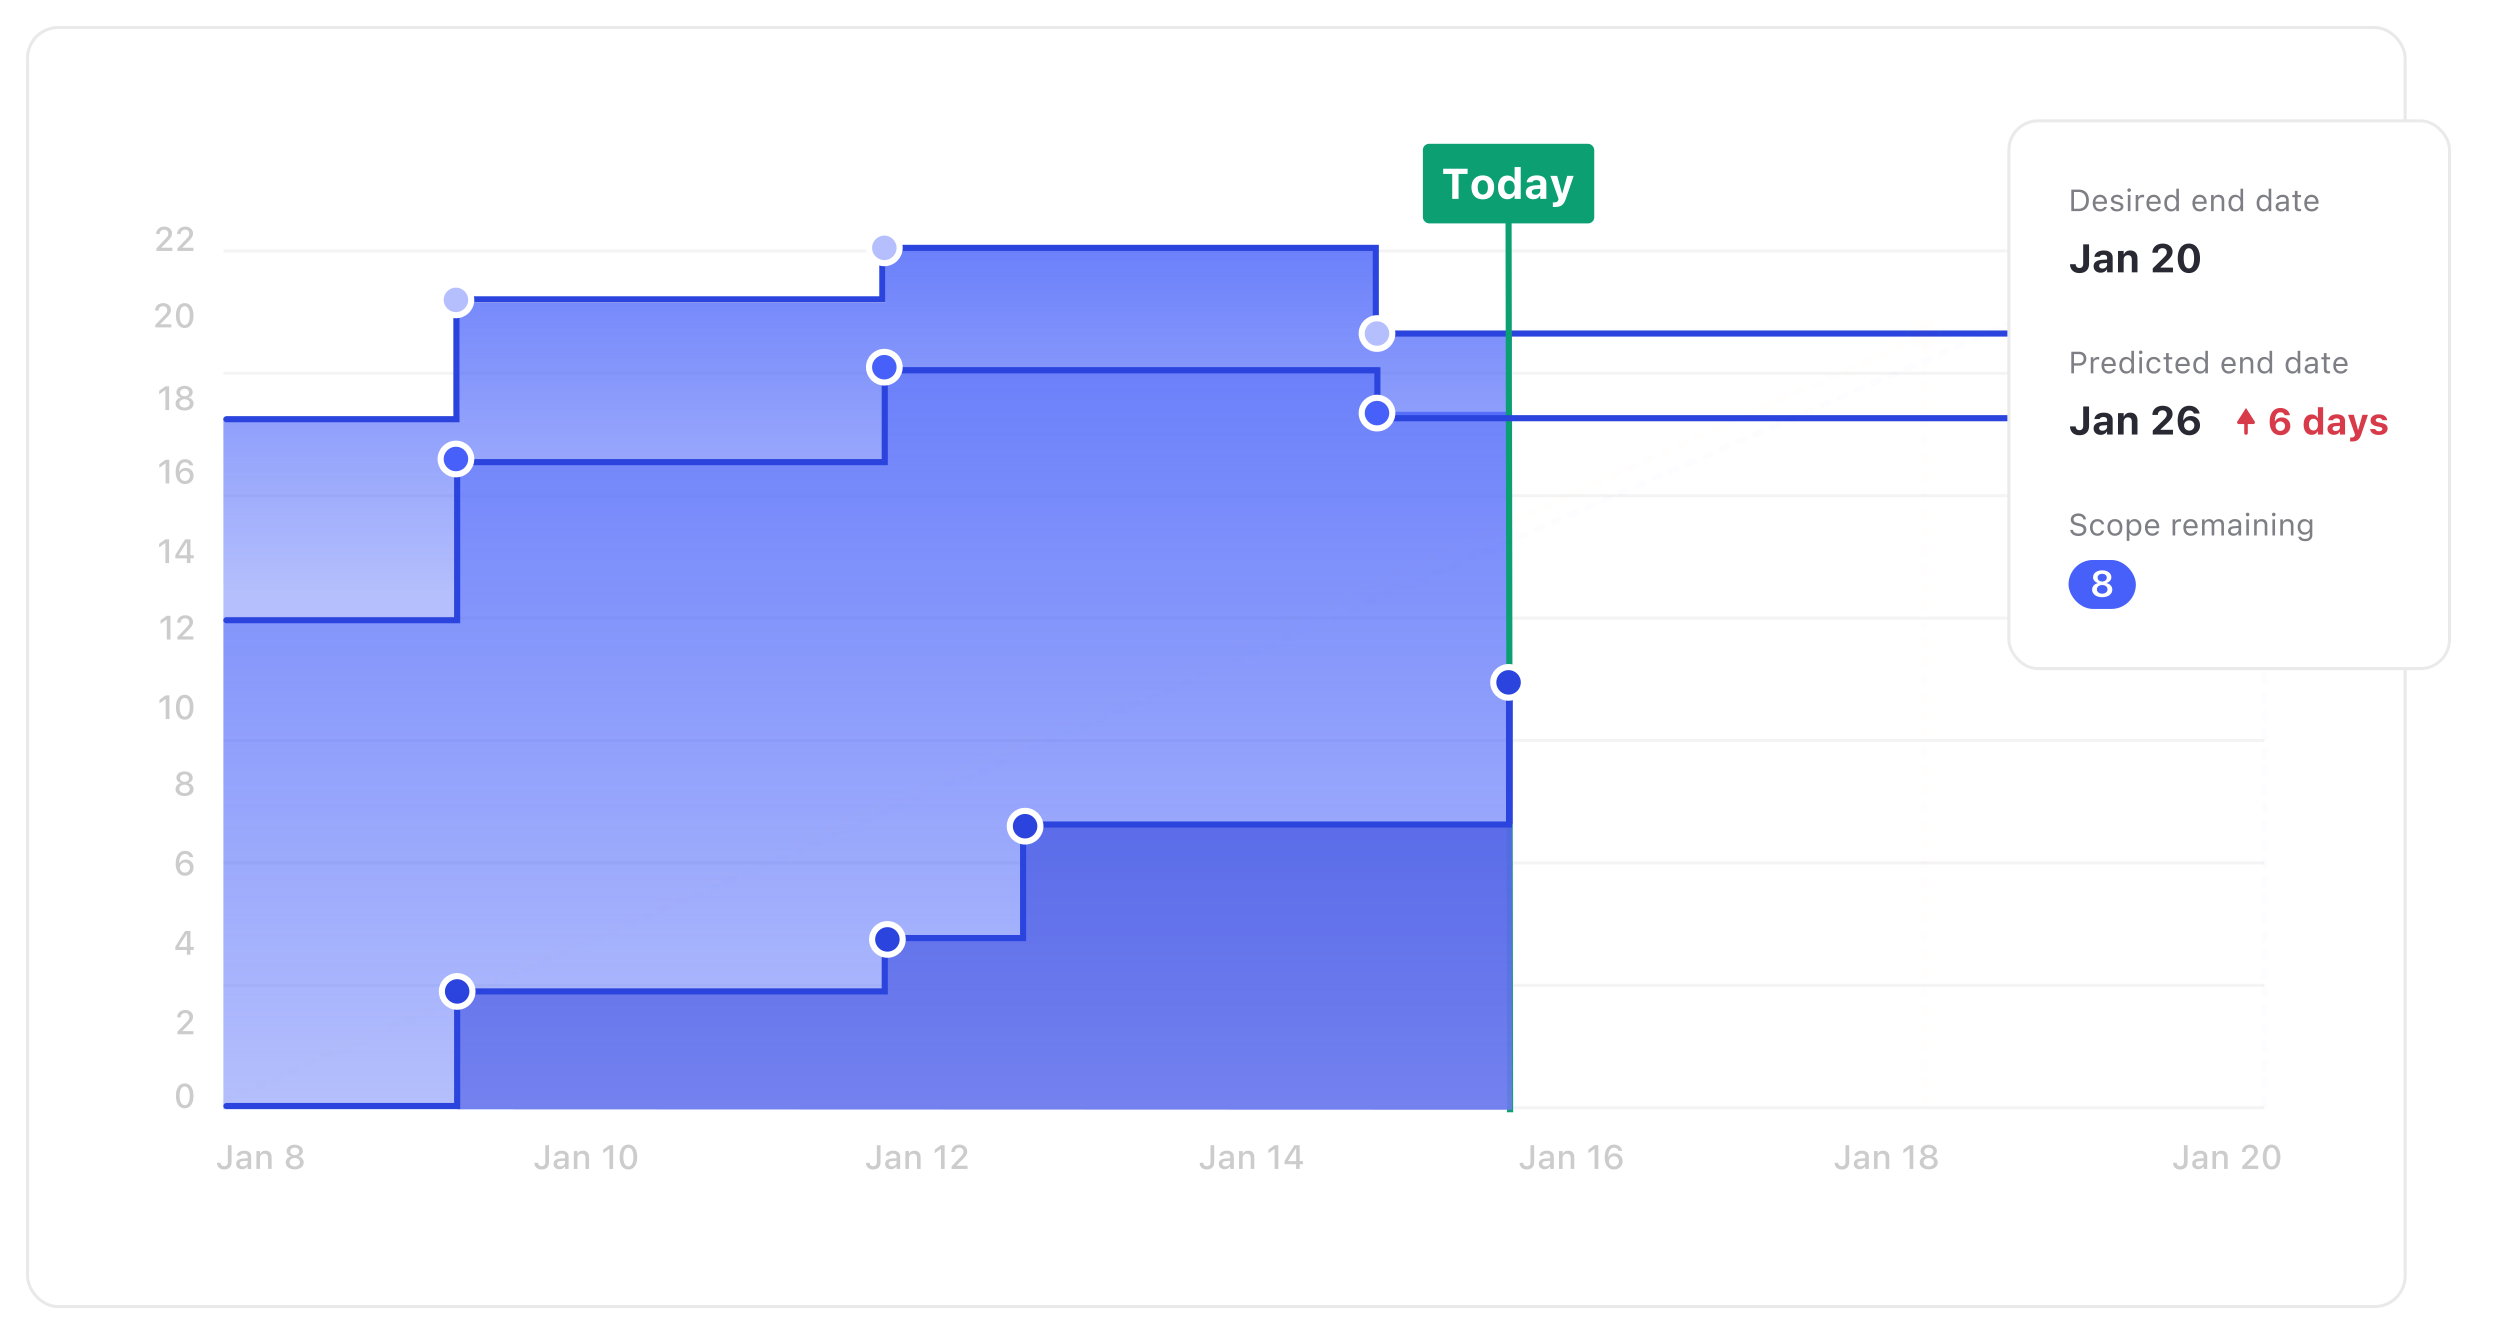 <svg width="817" height="436" fill="none" xmlns="http://www.w3.org/2000/svg"><g filter="url(#a)"><rect x="9" y="7" width="777" height="418" rx="10" fill="#fff"/><rect x="9" y="7" width="777" height="418" rx="10" stroke="#E9E9E9"/></g><path fill-rule="evenodd" clip-rule="evenodd" d="M56.335 80.969V82h-5.231v-.822l2.578-2.696c.344-.358.61-.653.8-.884.19-.23.324-.437.4-.62a1.49 1.49 0 0 0 .116-.59v-.012c0-.254-.055-.48-.164-.679a1.17 1.17 0 0 0-.47-.467 1.488 1.488 0 0 0-.73-.17c-.287 0-.54.06-.758.178a1.28 1.28 0 0 0-.51.494 1.46 1.46 0 0 0-.182.741v.022l-1.14-.006-.004-.01c.003-.473.118-.891.343-1.255.226-.363.54-.648.94-.854.401-.206.861-.309 1.38-.309.48 0 .91.094 1.287.282.378.188.676.448.894.78.219.33.328.71.328 1.135v.016c0 .294-.054.579-.161.854-.108.276-.293.579-.556.908-.263.33-.63.727-1.098 1.192l-1.645 1.641v.1h3.583Zm6.865 0V82h-5.232v-.822l2.578-2.696c.344-.358.61-.653.8-.884.19-.23.324-.437.4-.62a1.49 1.49 0 0 0 .116-.59v-.012c0-.254-.054-.48-.163-.679a1.17 1.17 0 0 0-.47-.467 1.488 1.488 0 0 0-.731-.17c-.286 0-.539.06-.757.178a1.28 1.28 0 0 0-.51.494 1.458 1.458 0 0 0-.183.741v.022l-1.139-.006-.005-.01c.003-.473.118-.891.344-1.255a2.33 2.33 0 0 1 .94-.854c.4-.206.86-.309 1.38-.309.48 0 .909.094 1.286.282.378.188.676.448.895.78.218.33.327.71.327 1.135v.016c0 .294-.053.579-.161.854-.107.276-.293.579-.556.908-.263.33-.63.727-1.098 1.192l-1.644 1.64v.101H63.2ZM55.986 107v-1.031h-3.583v-.1l1.644-1.64c.47-.466.836-.863 1.099-1.193.263-.329.448-.632.556-.908.107-.275.16-.56.16-.854v-.016c0-.426-.108-.804-.327-1.136a2.246 2.246 0 0 0-.894-.778 2.849 2.849 0 0 0-1.286-.282c-.52 0-.98.103-1.38.308-.402.206-.715.49-.94.854a2.368 2.368 0 0 0-.345 1.255l.006.01 1.139.006v-.022c0-.283.06-.53.182-.741.122-.211.292-.376.51-.494.219-.118.471-.177.758-.177.283 0 .526.056.73.169.204.113.36.268.47.467.11.199.164.425.164.679v.011c0 .211-.039.408-.116.591-.077.183-.21.389-.4.62-.19.231-.456.526-.8.884l-2.578 2.696V107h5.231Zm4.372.188c.598 0 1.11-.165 1.537-.494.426-.33.754-.798.985-1.405.231-.607.347-1.327.347-2.162v-.01c0-.835-.116-1.554-.347-2.159-.23-.606-.56-1.073-.986-1.402-.426-.33-.938-.495-1.536-.495-.598 0-1.11.165-1.536.495-.426.33-.754.796-.983 1.402-.229.605-.343 1.324-.343 2.159v.01c0 .835.114 1.555.343 2.162.23.607.557 1.075.983 1.405.426.329.938.494 1.536.494Zm-.883-1.375a1.2 1.2 0 0 0 .883.371c.348 0 .644-.124.89-.371.245-.247.433-.599.563-1.055.131-.457.196-1 .196-1.631v-.01c0-.631-.065-1.173-.196-1.628-.13-.454-.318-.805-.564-1.05a1.212 1.212 0 0 0-.889-.368c-.343 0-.638.123-.883.368s-.433.596-.564 1.05c-.13.455-.196.997-.196 1.628v.01c0 .631.065 1.174.196 1.631.13.456.319.808.564 1.055Zm-.798 47.195c.068-.375.178-.706.328-.994.15-.288.348-.516.593-.682.246-.167.54-.25.884-.25.243 0 .461.04.653.121a1.411 1.411 0 0 1 .798.846l.02.054h1.198l-.016-.065a2.353 2.353 0 0 0-.488-1.028 2.524 2.524 0 0 0-.919-.696 2.96 2.96 0 0 0-1.24-.252c-.638 0-1.186.165-1.644.496-.459.332-.81.808-1.053 1.429-.243.621-.365 1.369-.365 2.242v.011c0 .713.083 1.32.25 1.821.166.501.392.909.676 1.222.285.313.607.542.967.687.36.145.735.218 1.125.218.545 0 1.028-.116 1.45-.349a2.59 2.59 0 0 0 .997-.959c.242-.406.362-.869.362-1.388v-.011c0-.498-.108-.94-.325-1.327a2.406 2.406 0 0 0-.896-.915 2.544 2.544 0 0 0-1.314-.336c-.35 0-.662.054-.934.164a2.08 2.08 0 0 0-.685.432 1.963 1.963 0 0 0-.422.58l-.1.001.005-.193a6.38 6.38 0 0 1 .095-.879ZM55.32 158v-7.75h-1.203l-2.04 1.45v1.181l1.949-1.391h.086V158h1.208Zm4.292-1.047c.247.15.52.225.822.225.304 0 .579-.073.824-.22a1.646 1.646 0 0 0 .803-1.434v-.011c0-.319-.069-.6-.207-.846a1.526 1.526 0 0 0-.572-.58 1.631 1.631 0 0 0-.832-.212c-.308 0-.587.07-.836.209-.248.14-.445.331-.59.572a1.584 1.584 0 0 0-.218.83v.006l.009.185a1.67 1.67 0 0 0 .797 1.276Zm2.226-23.093c-.442.19-.95.285-1.523.285-.576 0-1.084-.095-1.525-.285a2.47 2.47 0 0 1-1.037-.792 1.902 1.902 0 0 1-.376-1.163v-.01c0-.326.073-.625.218-.897a2.01 2.01 0 0 1 .607-.691c.26-.188.558-.317.894-.389v-.027a2.121 2.121 0 0 1-1.044-.644 1.593 1.593 0 0 1-.395-1.075v-.01c0-.398.113-.751.34-1.058.228-.308.542-.552.943-.731.402-.179.86-.269 1.375-.269.516 0 .974.09 1.373.269.399.179.712.423.94.731.227.307.34.66.34 1.058v.01c0 .412-.13.77-.391 1.075a2.105 2.105 0 0 1-1.042.644v.027c.34.072.638.201.894.389s.456.418.602.691c.145.272.217.571.217.897v.01c0 .437-.124.825-.373 1.163-.25.338-.595.603-1.037.792Zm-6.571-7.61V134h-1.209v-6.51h-.086l-1.95 1.391V127.7l2.041-1.45h1.204Zm5.048 3.233a1.78 1.78 0 0 1-.762-.153 1.237 1.237 0 0 1-.513-.427 1.086 1.086 0 0 1-.185-.623v-.011c0-.236.061-.446.185-.628.123-.183.295-.325.515-.427a1.79 1.79 0 0 1 .76-.153c.287 0 .54.051.758.153.218.102.39.244.513.427.123.182.185.392.185.628v.011c0 .233-.06.44-.183.623a1.215 1.215 0 0 1-.513.427 1.79 1.79 0 0 1-.76.153Zm-.875 3.521c.254.116.546.174.875.174.33 0 .622-.058.876-.174a1.48 1.48 0 0 0 .599-.478c.145-.203.217-.435.217-.696v-.011a1.2 1.2 0 0 0-.215-.706 1.426 1.426 0 0 0-.598-.483 2.091 2.091 0 0 0-.879-.175c-.333 0-.626.058-.88.175a1.428 1.428 0 0 0-.597.483 1.205 1.205 0 0 0-.215.706v.011c0 .261.073.493.218.696.145.202.345.361.599.478ZM55.256 184v-7.75h-1.203l-2.041 1.45v1.181l1.95-1.391h.085V184h1.209Zm6.982 0v-1.536h1.07v-1.026h-1.07v-5.188h-1.724a172.497 172.497 0 0 0-1.3 2.016c-.218.346-.436.696-.652 1.05-.217.355-.432.709-.645 1.064a82.11 82.11 0 0 0-.626 1.058v1.026h3.782V184h1.165Zm-3.786-2.541h2.637v-4.189h-.07c-.168.251-.338.509-.51.776a139.694 139.694 0 0 0-1.053 1.662 64.075 64.075 0 0 0-1.004 1.676v.075Zm4.748 26.51V209h-5.232v-.822l2.578-2.696c.344-.358.61-.653.8-.884.19-.231.324-.437.4-.62a1.49 1.49 0 0 0 .116-.591v-.011c0-.254-.054-.48-.163-.679a1.168 1.168 0 0 0-.47-.467 1.486 1.486 0 0 0-.731-.169c-.286 0-.539.059-.757.177a1.279 1.279 0 0 0-.51.494 1.456 1.456 0 0 0-.183.741v.022l-1.139-.006-.005-.01c.003-.473.118-.891.344-1.255a2.33 2.33 0 0 1 .94-.854c.4-.206.86-.308 1.38-.308.48 0 .909.094 1.286.282.378.187.676.447.895.778.218.332.327.71.327 1.136v.016c0 .294-.053.579-.161.854-.107.276-.293.579-.556.908-.263.33-.63.727-1.098 1.193l-1.644 1.639v.101H63.2Zm-7.488-6.719V209h-1.208v-6.51h-.086l-1.95 1.391V202.7l2.041-1.45h1.203Zm4.646 33.938c.598 0 1.11-.165 1.537-.494.426-.33.754-.798.985-1.405.231-.607.347-1.327.347-2.162v-.01c0-.835-.116-1.554-.347-2.159-.23-.606-.56-1.073-.986-1.402-.426-.33-.938-.494-1.536-.494-.598 0-1.11.164-1.536.494-.426.329-.754.796-.983 1.402-.229.605-.343 1.324-.343 2.159v.01c0 .835.114 1.555.343 2.162.23.607.557 1.075.983 1.405.426.329.938.494 1.536.494ZM55.363 235v-7.75H54.16l-2.04 1.45v1.181l1.949-1.391h.086V235h1.208Zm4.112-1.187a1.2 1.2 0 0 0 .883.371c.348 0 .644-.124.89-.371.245-.247.433-.599.563-1.055.131-.457.196-1 .196-1.631v-.01c0-.631-.065-1.173-.196-1.628-.13-.454-.318-.805-.564-1.05a1.212 1.212 0 0 0-.889-.368c-.343 0-.638.123-.883.368s-.433.596-.564 1.05c-.13.455-.196.997-.196 1.628v.01c0 .631.065 1.174.196 1.631.13.456.319.808.564 1.055Zm.84 26.332c.573 0 1.08-.095 1.523-.285.442-.189.788-.454 1.037-.792a1.91 1.91 0 0 0 .373-1.163v-.01c0-.326-.072-.625-.217-.897a2.031 2.031 0 0 0-.602-.691 2.291 2.291 0 0 0-.894-.389v-.027c.433-.125.78-.34 1.042-.644a1.6 1.6 0 0 0 .392-1.075v-.01c0-.398-.114-.751-.341-1.058a2.315 2.315 0 0 0-.94-.731 3.322 3.322 0 0 0-1.373-.269c-.515 0-.973.09-1.375.269a2.313 2.313 0 0 0-.942.731c-.228.307-.341.66-.341 1.058v.01c0 .412.131.77.395 1.075.263.304.61.519 1.044.644v.027a2.338 2.338 0 0 0-.894.389 2.01 2.01 0 0 0-.607.691 1.877 1.877 0 0 0-.218.897v.01c0 .437.126.825.376 1.163.251.338.597.603 1.037.792.44.19.949.285 1.525.285Zm0-4.662a1.78 1.78 0 0 1-.762-.153 1.237 1.237 0 0 1-.513-.427 1.086 1.086 0 0 1-.185-.623v-.011c0-.236.061-.446.185-.628.123-.183.295-.325.515-.427a1.79 1.79 0 0 1 .76-.153c.287 0 .54.051.758.153.218.102.39.244.513.427.123.182.185.392.185.628v.011c0 .233-.06.44-.183.623a1.215 1.215 0 0 1-.513.427 1.79 1.79 0 0 1-.76.153Zm-.875 3.521c.254.116.546.174.875.174.33 0 .622-.058.876-.174a1.48 1.48 0 0 0 .599-.478c.145-.203.217-.435.217-.696v-.011a1.2 1.2 0 0 0-.215-.706 1.426 1.426 0 0 0-.598-.483 2.091 2.091 0 0 0-.879-.175c-.333 0-.626.058-.88.175a1.428 1.428 0 0 0-.597.483 1.205 1.205 0 0 0-.215.706v.011c0 .261.073.493.218.696.145.202.345.361.599.478Zm-.435 21.01c-.15.288-.26.619-.328.994a6.38 6.38 0 0 0-.095.879l-.005.193.1-.001c.097-.208.237-.401.422-.58a2.08 2.08 0 0 1 .685-.432c.272-.11.583-.164.934-.164.494 0 .932.112 1.313.336.382.223.68.529.898.915.216.387.324.829.324 1.327v.011c0 .519-.12.982-.362 1.388a2.589 2.589 0 0 1-.996.959c-.423.233-.906.349-1.45.349-.391 0-.766-.073-1.126-.218a2.63 2.63 0 0 1-.967-.687c-.284-.313-.51-.721-.676-1.222-.167-.501-.25-1.108-.25-1.821v-.011c0-.873.121-1.621.365-2.242s.594-1.097 1.053-1.429c.458-.331 1.006-.496 1.643-.496.459 0 .872.084 1.241.252.369.168.675.4.919.696.243.295.406.638.488 1.028l.016.065h-1.197l-.022-.054a1.427 1.427 0 0 0-.309-.513 1.412 1.412 0 0 0-.488-.333 1.662 1.662 0 0 0-.653-.121c-.344 0-.638.083-.884.25a1.824 1.824 0 0 0-.593.682Zm.607 4.939c.247.15.52.225.822.225.304 0 .579-.073.824-.22a1.646 1.646 0 0 0 .803-1.434v-.011c0-.319-.069-.6-.207-.846a1.526 1.526 0 0 0-.572-.58 1.631 1.631 0 0 0-.832-.212c-.308 0-.587.07-.836.209-.248.14-.445.331-.59.572a1.584 1.584 0 0 0-.218.83v.006l.009.185a1.67 1.67 0 0 0 .797 1.276Zm2.626 25.511V312h-1.165v-1.536H57.29v-1.026c.205-.351.413-.704.626-1.058.213-.355.428-.709.645-1.064a87.286 87.286 0 0 1 1.308-2.076c.218-.338.433-.668.644-.99h1.724v5.188h1.07v1.026h-1.07Zm-3.786-1.005h2.637v-4.189h-.07c-.168.251-.338.509-.51.776a139.694 139.694 0 0 0-1.053 1.662 64.075 64.075 0 0 0-1.004 1.676v.075Z" fill="#CCC"/><path d="M63.2 338v-1.031h-3.583v-.101l1.644-1.639c.469-.466.835-.863 1.098-1.193.263-.329.449-.632.556-.908.108-.275.161-.56.161-.854v-.016c0-.426-.109-.804-.328-1.136a2.236 2.236 0 0 0-.894-.778 2.848 2.848 0 0 0-1.286-.282c-.52 0-.98.102-1.38.308a2.339 2.339 0 0 0-.94.854c-.226.364-.34.782-.344 1.255l.005.01 1.139.006v-.022c0-.283.06-.53.182-.741.122-.211.292-.376.51-.494.22-.118.472-.177.758-.177.283 0 .526.056.73.169.205.113.361.268.47.467.11.199.164.425.164.679v.011c0 .211-.038.408-.115.591-.077.183-.21.389-.4.62-.19.231-.457.526-.8.884l-2.579 2.696V338H63.2Z" fill="#CCC"/><path fill-rule="evenodd" clip-rule="evenodd" d="M61.895 361.694c-.427.329-.939.494-1.537.494s-1.11-.165-1.536-.494c-.426-.33-.754-.798-.983-1.405-.229-.607-.343-1.327-.343-2.162v-.01c0-.835.114-1.554.343-2.159.23-.606.557-1.073.983-1.402.426-.33.938-.494 1.536-.494.598 0 1.11.164 1.537.494.426.329.754.796.985 1.402.231.605.347 1.324.347 2.159v.01c0 .835-.116 1.555-.347 2.162-.23.607-.56 1.075-.986 1.405Zm-2.42-.881a1.2 1.2 0 0 0 .883.371c.348 0 .644-.124.89-.371.245-.247.433-.599.563-1.055.131-.457.196-1 .196-1.631v-.01c0-.631-.065-1.173-.196-1.628-.13-.454-.318-.805-.564-1.05a1.212 1.212 0 0 0-.889-.368c-.343 0-.638.123-.883.368s-.433.596-.564 1.05c-.13.455-.196.997-.196 1.628v.01c0 .631.065 1.174.196 1.631.13.456.319.808.564 1.055Zm38.363 21.047c-.442.19-.95.285-1.523.285-.576 0-1.084-.095-1.525-.285a2.47 2.47 0 0 1-1.037-.792 1.902 1.902 0 0 1-.376-1.163v-.01c0-.326.073-.625.218-.897a2.01 2.01 0 0 1 .607-.691c.26-.188.558-.317.894-.389v-.027a2.121 2.121 0 0 1-1.044-.644 1.593 1.593 0 0 1-.395-1.075v-.01c0-.398.113-.751.34-1.058.228-.308.542-.552.943-.731.401-.179.86-.269 1.375-.269.516 0 .974.09 1.373.269.399.179.712.423.94.731.227.307.34.66.34 1.058v.01c0 .412-.13.77-.391 1.075a2.105 2.105 0 0 1-1.042.644v.027c.34.072.638.201.894.389s.456.418.602.691c.144.272.217.571.217.897v.01c0 .437-.124.825-.373 1.163-.25.338-.595.603-1.037.792Zm-24.586.328c.763 0 1.357-.213 1.783-.639.426-.426.64-1.022.64-1.789v-5.51h-1.21v5.5c0 .444-.103.781-.31 1.012-.208.231-.511.346-.908.346-.24 0-.442-.046-.605-.139a.989.989 0 0 1-.378-.379 1.318 1.318 0 0 1-.161-.534v-.043H70.91l.005.064c.022.408.127.772.315 1.09.188.319.453.569.795.75.342.181.75.271 1.227.271Zm5.86-.091c.258 0 .496-.036.714-.108a1.792 1.792 0 0 0 1.015-.816h.086V382h1.16v-3.991c0-.408-.088-.758-.266-1.05a1.711 1.711 0 0 0-.778-.671c-.342-.156-.759-.234-1.25-.234-.44 0-.83.066-1.173.199a2.073 2.073 0 0 0-.827.556c-.21.238-.337.518-.384.84l-.005.038h1.122l.011-.016a.839.839 0 0 1 .411-.483c.206-.115.472-.172.798-.172.39 0 .684.085.883.255.199.17.298.416.298.738v.514l-1.574.093c-.694.043-1.23.212-1.608.508-.378.295-.567.704-.567 1.227v.011c0 .351.084.657.253.918.168.262.398.463.69.605.292.141.622.212.99.212Zm-.462-1.158c.204.152.462.228.773.228.29 0 .55-.058.776-.174.228-.116.406-.274.535-.473.129-.198.193-.423.193-.674v-.499l-1.412.091c-.401.025-.697.11-.887.255-.19.145-.284.348-.284.61v.01c0 .265.102.474.306.626ZM84.96 382v-3.421c0-.315.057-.587.17-.814.113-.227.273-.403.48-.526.209-.124.454-.186.737-.186.43 0 .745.119.948.357.202.239.303.601.303 1.088V382h1.171v-3.776c0-.695-.174-1.23-.521-1.606-.347-.376-.849-.564-1.504-.564-.426 0-.779.088-1.058.263-.28.176-.49.419-.634.731h-.091v-.881h-1.166V382h1.166Zm11.355-4.517a1.78 1.78 0 0 1-.762-.153 1.237 1.237 0 0 1-.513-.427 1.086 1.086 0 0 1-.186-.623v-.011c0-.236.062-.446.186-.628.123-.183.295-.325.515-.427a1.79 1.79 0 0 1 .76-.153c.287 0 .54.051.758.153.218.102.39.244.513.427.123.182.185.392.185.628v.011c0 .233-.06.44-.183.623a1.215 1.215 0 0 1-.513.427 1.79 1.79 0 0 1-.76.153Zm-.875 3.521c.254.116.546.174.875.174.33 0 .622-.058.876-.174a1.48 1.48 0 0 0 .599-.478c.145-.203.217-.435.217-.696v-.011a1.2 1.2 0 0 0-.215-.706 1.426 1.426 0 0 0-.598-.483 2.091 2.091 0 0 0-.879-.175c-.333 0-.626.058-.88.175a1.428 1.428 0 0 0-.597.483 1.206 1.206 0 0 0-.214.706v.011c0 .261.072.493.217.696.145.202.345.361.599.478Zm109.918 1.184c.598 0 1.11-.165 1.537-.494.426-.33.754-.798.985-1.405.231-.607.347-1.327.347-2.162v-.01c0-.835-.116-1.554-.347-2.159-.231-.606-.559-1.073-.985-1.402-.427-.33-.939-.494-1.537-.494s-1.11.164-1.536.494c-.426.329-.753.796-.983 1.402-.229.605-.343 1.324-.343 2.159v.01c0 .835.114 1.555.343 2.162.23.607.557 1.075.983 1.405.426.329.938.494 1.536.494Zm-28.37 0c.763 0 1.357-.213 1.783-.639.427-.426.64-1.022.64-1.789v-5.51h-1.209v5.5c0 .444-.104.781-.311 1.012-.208.231-.511.346-.908.346-.24 0-.441-.046-.604-.139a.993.993 0 0 1-.379-.379 1.312 1.312 0 0 1-.161-.534v-.043h-1.193l.006.064c.021.408.126.772.314 1.09.188.319.453.569.795.75.342.181.751.271 1.227.271Zm5.86-.091c.258 0 .496-.036.714-.108a1.798 1.798 0 0 0 1.016-.816h.086V382h1.16v-3.991c0-.408-.089-.758-.266-1.05a1.71 1.71 0 0 0-.779-.671c-.342-.156-.758-.234-1.249-.234-.44 0-.831.066-1.173.199a2.069 2.069 0 0 0-.827.556 1.58 1.58 0 0 0-.384.84l-.006.038h1.123l.01-.016a.838.838 0 0 1 .411-.483c.206-.115.472-.172.798-.172.39 0 .685.085.883.255.199.17.299.416.299.738l-.001.514-1.573.093c-.695.043-1.231.212-1.609.508-.378.295-.566.704-.566 1.227v.011c0 .351.084.657.252.918.168.262.398.463.69.605.292.141.622.212.991.212Zm-.462-1.158c.204.152.462.228.774.228.29 0 .548-.058.776-.174.227-.116.405-.274.534-.473.129-.198.194-.423.194-.674l-.001-.499-1.412.091c-.401.025-.696.11-.886.255-.19.145-.285.348-.285.61v.01c0 .265.102.474.306.626Zm6.311 1.061v-3.421c0-.315.057-.587.169-.814.113-.227.273-.403.481-.526a1.41 1.41 0 0 1 .736-.186c.43 0 .746.119.948.357.202.239.303.601.303 1.088V382h1.171v-3.776c0-.695-.173-1.23-.521-1.606-.347-.376-.848-.564-1.504-.564-.426 0-.778.088-1.058.263a1.66 1.66 0 0 0-.633.731h-.092v-.881h-1.165V382h1.165Zm11.666-7.75V382h-1.208v-6.51h-.086l-1.95 1.391V375.7l2.041-1.45h1.203Zm4.112 6.563a1.2 1.2 0 0 0 .883.371c.348 0 .644-.124.889-.371.246-.247.434-.599.564-1.055.131-.457.196-1 .196-1.631v-.01c0-.631-.065-1.173-.196-1.628-.13-.454-.318-.805-.564-1.05a1.21 1.21 0 0 0-.889-.368c-.343 0-.638.123-.883.368s-.433.596-.564 1.05c-.131.455-.196.997-.196 1.628v.01c0 .631.065 1.174.196 1.631.131.456.319.808.564 1.055Zm111.725.156V382h-5.232v-.822l2.578-2.696c.344-.358.611-.653.801-.884a2.65 2.65 0 0 0 .4-.62c.077-.183.115-.38.115-.591v-.011c0-.254-.054-.48-.164-.679a1.165 1.165 0 0 0-.469-.467 1.49 1.49 0 0 0-.731-.169c-.286 0-.539.059-.757.177a1.28 1.28 0 0 0-.511.494 1.464 1.464 0 0 0-.182.741v.022l-1.139-.006-.005-.01c.003-.473.118-.891.344-1.255a2.33 2.33 0 0 1 .94-.854c.401-.206.861-.308 1.38-.308.48 0 .908.094 1.286.282.378.187.676.447.895.778.218.332.327.71.327 1.136v.016c0 .294-.054.579-.161.854-.107.276-.293.579-.556.908-.263.33-.629.727-1.098 1.193l-1.644 1.639v.101h3.583Zm-29.079.58c-.427.426-1.021.639-1.784.639-.476 0-.885-.09-1.227-.271a1.97 1.97 0 0 1-.795-.75 2.347 2.347 0 0 1-.314-1.09l-.005-.064h1.192v.043c.018.197.072.375.161.534.09.159.216.286.379.379.163.093.364.139.604.139.397 0 .7-.115.908-.346.207-.231.311-.568.311-1.012v-5.5h1.209v5.51c0 .767-.213 1.363-.639 1.789Zm4.791.44a2.276 2.276 0 0 1-.715.108 2.25 2.25 0 0 1-.991-.212 1.664 1.664 0 0 1-.69-.605 1.659 1.659 0 0 1-.252-.918v-.011c0-.523.189-.932.566-1.227.378-.296.914-.465 1.609-.508l1.573-.093.001-.514c0-.322-.1-.568-.298-.738-.199-.17-.494-.255-.884-.255-.326 0-.592.057-.798.172a.84.84 0 0 0-.41.483l-.011.016h-1.123l.006-.038a1.58 1.58 0 0 1 .384-.84c.209-.238.485-.424.827-.556a3.22 3.22 0 0 1 1.173-.199c.491 0 .907.078 1.249.234.342.156.602.379.779.671.177.292.266.642.266 1.05V382h-1.16v-.827h-.086a1.798 1.798 0 0 1-1.015.816Zm-.403-.822c-.312 0-.57-.076-.774-.228a.738.738 0 0 1-.306-.626v-.01c0-.262.095-.465.285-.61.19-.145.485-.23.886-.255l1.412-.091.001.499c0 .251-.065.476-.194.674a1.358 1.358 0 0 1-.534.473 1.682 1.682 0 0 1-.776.174Zm5.537-2.588V382h-1.165v-5.833h1.165v.881h.092a1.66 1.66 0 0 1 .633-.731c.28-.175.632-.263 1.059-.263.655 0 1.156.188 1.503.564.348.376.521.911.521 1.606V382h-1.17v-3.502c0-.487-.102-.849-.304-1.088-.202-.238-.518-.357-.948-.357a1.41 1.41 0 0 0-.736.186 1.231 1.231 0 0 0-.48.526 1.81 1.81 0 0 0-.17.814ZM308.712 382v-7.75h-1.203l-2.041 1.45v1.181l1.95-1.391h.086V382h1.208Zm85.669.188c.763 0 1.357-.213 1.783-.639.426-.426.639-1.022.639-1.789v-5.51h-1.208v5.5c0 .444-.104.781-.312 1.012-.207.231-.51.346-.908.346-.239 0-.441-.046-.604-.139a.983.983 0 0 1-.378-.379 1.313 1.313 0 0 1-.162-.534v-.043h-1.192l.005.064c.022.408.127.772.315 1.09.188.319.453.569.795.75.342.181.751.271 1.227.271Zm5.86-.091c.258 0 .496-.036.714-.108a1.795 1.795 0 0 0 1.015-.816h.086V382h1.16v-3.991c0-.408-.088-.758-.266-1.05a1.708 1.708 0 0 0-.778-.671c-.342-.156-.759-.234-1.249-.234-.441 0-.832.066-1.174.199a2.076 2.076 0 0 0-.827.556 1.594 1.594 0 0 0-.384.84l-.005.038h1.122l.011-.016a.838.838 0 0 1 .411-.483c.206-.115.472-.172.798-.172.39 0 .684.085.883.255.199.17.298.416.298.738v.514l-1.574.093c-.694.043-1.23.212-1.608.508-.378.295-.567.704-.567 1.227v.011c0 .351.084.657.253.918.168.262.398.463.69.605.292.141.622.212.991.212Zm-.462-1.158c.204.152.462.228.773.228.29 0 .549-.058.776-.174.228-.116.406-.274.535-.473.129-.198.193-.423.193-.674v-.499l-1.412.091c-.401.025-.697.11-.887.255-.189.145-.284.348-.284.61v.01c0 .265.102.474.306.626ZM406.09 382v-3.421c0-.315.056-.587.169-.814.113-.227.273-.403.481-.526.207-.124.453-.186.736-.186.429 0 .745.119.948.357.202.239.303.601.303 1.088V382h1.171v-3.776c0-.695-.174-1.23-.521-1.606-.347-.376-.849-.564-1.504-.564-.426 0-.779.088-1.058.263a1.663 1.663 0 0 0-.634.731h-.091v-.881h-1.166V382h1.166Zm11.666-7.75V382h-1.209v-6.51h-.086l-1.949 1.391V375.7l2.041-1.45h1.203Zm6.982 7.75v-1.536h1.069v-1.026h-1.069v-5.188h-1.724a162.73 162.73 0 0 0-1.3 2.016c-.218.346-.436.696-.652 1.05-.217.355-.432.709-.645 1.064-.213.354-.421.707-.625 1.058v1.026h3.781V382h1.165Zm-3.786-2.541h2.637v-4.189h-.07c-.168.251-.338.509-.51.776a139.694 139.694 0 0 0-1.053 1.662 70 70 0 0 0-1.004 1.676v.075Zm104.725-2.451c.068-.375.177-.706.328-.994.15-.288.348-.516.593-.682.246-.167.54-.25.884-.25.243 0 .461.04.653.121.191.08.354.191.488.333.135.141.238.312.309.513l.022.054h1.197l-.016-.065a2.344 2.344 0 0 0-.489-1.028 2.516 2.516 0 0 0-.918-.696 2.96 2.96 0 0 0-1.241-.252c-.637 0-1.185.165-1.643.496-.459.332-.809.808-1.053 1.429-.243.621-.365 1.369-.365 2.242v.011c0 .713.083 1.32.25 1.821.166.501.392.909.676 1.222.285.313.607.542.967.687.36.145.735.218 1.125.218.545 0 1.028-.116 1.451-.349.422-.233.754-.552.996-.959.242-.406.362-.869.362-1.388v-.011c0-.498-.108-.94-.325-1.327a2.396 2.396 0 0 0-.897-.915 2.543 2.543 0 0 0-1.313-.336c-.351 0-.662.054-.934.164a2.077 2.077 0 0 0-.685.432 1.959 1.959 0 0 0-.422.58l-.1.001.005-.193c.012-.306.044-.599.095-.879Zm-26.732 5.18c.763 0 1.357-.213 1.784-.639.426-.426.639-1.022.639-1.789v-5.51h-1.209v5.5c0 .444-.104.781-.311 1.012-.208.231-.511.346-.908.346-.24 0-.441-.046-.604-.139a.993.993 0 0 1-.379-.379 1.328 1.328 0 0 1-.161-.534v-.043h-1.192l.005.064c.021.408.126.772.314 1.09.188.319.453.569.795.75.342.181.751.271 1.227.271Zm5.86-.091c.258 0 .496-.036.715-.108a1.798 1.798 0 0 0 1.015-.816h.086V382h1.16v-3.991c0-.408-.089-.758-.266-1.05a1.71 1.71 0 0 0-.779-.671c-.342-.156-.758-.234-1.249-.234-.44 0-.831.066-1.173.199a2.069 2.069 0 0 0-.827.556 1.58 1.58 0 0 0-.384.84l-.006.038h1.123l.01-.016a.842.842 0 0 1 .411-.483c.206-.115.472-.172.798-.172.39 0 .685.085.884.255.198.17.298.416.298.738l-.001.514-1.573.093c-.695.043-1.231.212-1.609.508-.378.295-.566.704-.566 1.227v.011c0 .351.084.657.252.918.168.262.398.463.69.605.292.141.622.212.991.212Zm-.462-1.158c.204.152.462.228.774.228.29 0 .548-.058.776-.174.227-.116.405-.274.534-.473.129-.198.194-.423.194-.674l-.001-.499-1.412.091c-.401.025-.696.11-.886.255-.19.145-.285.348-.285.61v.01c0 .265.102.474.306.626Zm6.311 1.061v-3.421c0-.315.057-.587.169-.814a1.24 1.24 0 0 1 .481-.526 1.41 1.41 0 0 1 .736-.186c.43 0 .746.119.948.357.202.239.304.601.304 1.088V382h1.17v-3.776c0-.695-.173-1.23-.521-1.606-.347-.376-.848-.564-1.503-.564-.427 0-.779.088-1.059.263a1.66 1.66 0 0 0-.633.731h-.092v-.881h-1.165V382h1.165Zm11.666-7.75V382h-1.208v-6.51h-.086l-1.95 1.391V375.7l2.041-1.45h1.203Zm4.292 6.703c.247.15.521.225.822.225.304 0 .579-.073.824-.22a1.644 1.644 0 0 0 .803-1.434v-.011c0-.319-.069-.6-.207-.846a1.524 1.524 0 0 0-.572-.58 1.63 1.63 0 0 0-.832-.212c-.308 0-.587.07-.835.209-.249.14-.446.331-.591.572a1.584 1.584 0 0 0-.218.83v.006l.009.185a1.67 1.67 0 0 0 .797 1.276Zm105.226.907c-.442.19-.95.285-1.523.285-.576 0-1.085-.095-1.525-.285a2.475 2.475 0 0 1-1.037-.792 1.906 1.906 0 0 1-.376-1.163v-.01c0-.326.073-.625.218-.897.145-.273.347-.503.607-.691.26-.188.558-.317.894-.389v-.027a2.12 2.12 0 0 1-1.044-.644 1.589 1.589 0 0 1-.395-1.075v-.01c0-.398.113-.751.341-1.058.227-.308.541-.552.942-.731.401-.179.86-.269 1.375-.269.516 0 .973.09 1.373.269.399.179.712.423.94.731.227.307.341.66.341 1.058v.01c0 .412-.131.77-.392 1.075a2.109 2.109 0 0 1-1.042.644v.027c.34.072.638.201.894.389s.456.418.602.691c.145.272.217.571.217.897v.01c0 .437-.124.825-.373 1.163-.249.338-.595.603-1.037.792Zm-28.163-.311c-.426.426-1.021.639-1.783.639-.477 0-.886-.09-1.228-.271a1.97 1.97 0 0 1-.795-.75 2.359 2.359 0 0 1-.314-1.09l-.005-.064h1.192v.043c.018.197.072.375.161.534.09.159.216.286.379.379.163.093.364.139.604.139.398 0 .7-.115.908-.346.208-.231.311-.568.311-1.012v-5.5h1.209v5.51c0 .767-.213 1.363-.639 1.789Zm4.791.44a2.276 2.276 0 0 1-.715.108c-.368 0-.699-.071-.991-.212a1.677 1.677 0 0 1-.69-.605 1.659 1.659 0 0 1-.252-.918v-.011c0-.523.189-.932.567-1.227.377-.296.914-.465 1.608-.508l1.573-.093.001-.514c0-.322-.099-.568-.298-.738-.199-.17-.493-.255-.884-.255-.326 0-.591.057-.797.172a.838.838 0 0 0-.411.483l-.011.016h-1.123l.006-.038a1.58 1.58 0 0 1 .384-.84c.209-.238.485-.424.827-.556a3.221 3.221 0 0 1 1.174-.199c.49 0 .906.078 1.248.234.342.156.602.379.779.671.177.292.266.642.266 1.05V382h-1.16v-.827h-.086a1.798 1.798 0 0 1-1.015.816Zm-.403-.822c-.312 0-.569-.076-.773-.228a.737.737 0 0 1-.307-.626v-.01c0-.262.095-.465.285-.61.19-.145.485-.23.886-.255l1.412-.091.001.499c0 .251-.065.476-.193.674a1.36 1.36 0 0 1-.535.473 1.682 1.682 0 0 1-.776.174Zm5.538-2.588V382h-1.166v-5.833h1.166v.881h.091c.143-.312.354-.555.634-.731.279-.175.632-.263 1.058-.263.655 0 1.156.188 1.504.564.347.376.521.911.521 1.606V382h-1.171v-3.502c0-.487-.101-.849-.304-1.088-.202-.238-.518-.357-.948-.357a1.41 1.41 0 0 0-.736.186 1.237 1.237 0 0 0-.48.526 1.81 1.81 0 0 0-.169.814ZM625.267 382v-7.75h-1.204l-2.041 1.45v1.181l1.95-1.391h.086V382h1.209Zm5.048-4.517a1.78 1.78 0 0 1-.762-.153 1.23 1.23 0 0 1-.513-.427 1.083 1.083 0 0 1-.186-.623v-.011c0-.236.062-.446.186-.628.123-.183.295-.325.515-.427.221-.102.474-.153.76-.153.287 0 .539.051.758.153.218.102.389.244.513.427.123.182.185.392.185.628v.011c0 .233-.061.44-.183.623a1.206 1.206 0 0 1-.513.427c-.22.102-.473.153-.76.153Zm-.875 3.521c.254.116.546.174.875.174.33 0 .622-.058.876-.174a1.48 1.48 0 0 0 .599-.478c.145-.203.217-.435.217-.696v-.011a1.2 1.2 0 0 0-.215-.706 1.422 1.422 0 0 0-.598-.483 2.093 2.093 0 0 0-.879-.175c-.333 0-.626.058-.88.175a1.431 1.431 0 0 0-.597.483 1.207 1.207 0 0 0-.214.706v.011c0 .261.072.493.217.696.145.202.345.361.599.478Zm108.546-.035V382h-5.231v-.822l2.578-2.696c.344-.358.611-.653.8-.884.19-.231.323-.437.4-.62.077-.183.116-.38.116-.591v-.011c0-.254-.055-.48-.164-.679a1.167 1.167 0 0 0-.47-.467 1.483 1.483 0 0 0-.73-.169c-.287 0-.539.059-.758.177a1.283 1.283 0 0 0-.51.494 1.454 1.454 0 0 0-.183.741v.022l-1.138-.006-.006-.01c.004-.473.119-.891.344-1.255.226-.363.539-.648.94-.854.401-.206.861-.308 1.38-.308.48 0 .909.094 1.287.282.378.187.676.447.894.778.219.332.328.71.328 1.136v.016c0 .294-.054.579-.161.854-.108.276-.293.579-.556.908-.263.33-.63.727-1.099 1.193l-1.644 1.64v.1h3.583Zm-25.502 1.219c.763 0 1.357-.213 1.784-.639.426-.426.639-1.022.639-1.789v-5.51h-1.209v5.5c0 .444-.104.781-.311 1.012-.208.231-.511.346-.908.346-.24 0-.441-.046-.604-.139a.993.993 0 0 1-.379-.379 1.328 1.328 0 0 1-.161-.534v-.043h-1.192l.005.064c.021.408.126.772.314 1.09.188.319.453.569.795.75.342.181.751.271 1.227.271Zm5.86-.091c.258 0 .496-.036.715-.108a1.798 1.798 0 0 0 1.015-.816h.086V382h1.16v-3.991c0-.408-.089-.758-.266-1.05a1.71 1.71 0 0 0-.779-.671c-.342-.156-.758-.234-1.249-.234-.44 0-.831.066-1.173.199a2.069 2.069 0 0 0-.827.556 1.58 1.58 0 0 0-.384.84l-.006.038h1.123l.011-.016a.84.84 0 0 1 .41-.483c.206-.115.472-.172.798-.172.39 0 .685.085.884.255.198.17.298.416.298.738l-.001.514-1.573.093c-.695.043-1.231.212-1.609.508-.377.295-.566.704-.566 1.227v.011c0 .351.084.657.252.918.168.262.398.463.69.605.292.141.622.212.991.212Zm-.462-1.158c.204.152.462.228.774.228.29 0 .549-.058.776-.174.227-.116.405-.274.534-.473.129-.198.194-.423.194-.674l-.001-.499-1.412.091c-.401.025-.696.11-.886.255-.19.145-.285.348-.285.61v.01c0 .265.102.474.306.626Zm6.311 1.061v-3.421c0-.315.057-.587.17-.814.112-.227.273-.403.48-.526a1.41 1.41 0 0 1 .736-.186c.43 0 .746.119.948.357.202.239.304.601.304 1.088V382h1.17v-3.776c0-.695-.173-1.23-.521-1.606-.347-.376-.848-.564-1.503-.564-.427 0-.779.088-1.059.263a1.66 1.66 0 0 0-.633.731h-.092v-.881h-1.165V382h1.165Zm18.165.188c.598 0 1.11-.165 1.537-.494.426-.33.754-.798.985-1.405.231-.607.347-1.327.347-2.162v-.01c0-.835-.116-1.554-.347-2.159-.231-.606-.559-1.073-.985-1.402-.427-.33-.939-.494-1.537-.494s-1.11.164-1.536.494c-.426.329-.753.796-.983 1.402-.229.605-.343 1.324-.343 2.159v.01c0 .835.114 1.555.343 2.162.23.607.557 1.075.983 1.405.426.329.938.494 1.536.494Zm-.883-1.375a1.2 1.2 0 0 0 .883.371c.348 0 .644-.124.889-.371.246-.247.434-.599.564-1.055.131-.457.196-1 .196-1.631v-.01c0-.631-.065-1.173-.196-1.628-.13-.454-.318-.805-.564-1.05a1.21 1.21 0 0 0-.889-.368c-.343 0-.638.123-.883.368s-.433.596-.564 1.05c-.131.455-.196.997-.196 1.628v.01c0 .631.065 1.174.196 1.631.131.456.319.808.564 1.055Z" fill="#CCC"/><path d="M73 82h667M73 122h667M73 162h667M73 202h667M73 242h667M73 282h667M73 322h667M73 362h667" stroke="#F4F4F4"/><path fill-rule="evenodd" clip-rule="evenodd" d="M73 136.56h76.557V98.887h139.738V81h160.994v27.574h43.869l-.658 27.986H450V122l-160.705-1v29.887H149l.557 51.859H73V136.56Z" fill="url(#b)"/><path fill-rule="evenodd" clip-rule="evenodd" d="M73 202.559h76.557v-51.672h139.738V120h160.994v14.573h43.869v227.915H73V202.559Z" fill="url(#c)"/><path d="M739.958 108.999H449.611V81H288.346v16.815H149.153v35.832l.019 3.352H74" stroke="#2A44DD" stroke-width="2" stroke-linecap="round"/><circle opacity=".01" r="5" transform="matrix(1 0 0 -1 628.5 109)" fill="#F1C647" stroke="#fff" stroke-width="2"/><rect x="465" y="47" width="56" height="26" rx="2" fill="#0C9F72"/><path fill-rule="evenodd" clip-rule="evenodd" d="M494.851 63.831c-.39.813-1.19 1.285-2.249 1.285-1.88 0-3.056-1.47-3.056-3.876v-.013c0-2.42 1.148-3.876 3.056-3.876 1.032 0 1.873.505 2.249 1.326h.123v-4.081h1.996V65h-1.996v-1.169h-.123Zm-18.198-6.993V65h-2.064v-8.162h-2.96v-1.702h7.984v1.702h-2.96Zm11.642 4.402c0 2.454-1.395 3.917-3.712 3.917s-3.712-1.47-3.712-3.917v-.013c0-2.427 1.415-3.917 3.712-3.917s3.712 1.483 3.712 3.917v.013Zm-3.712 2.352c-1.066 0-1.668-.868-1.668-2.352v-.013c0-1.47.608-2.352 1.668-2.352 1.053 0 1.668.882 1.668 2.352v.013c0 1.484-.608 2.352-1.668 2.352Zm8.695-.13c-1.052 0-1.702-.834-1.702-2.222v-.013c0-1.374.65-2.222 1.702-2.222 1.053 0 1.716.847 1.716 2.228v.014c0 1.38-.656 2.215-1.716 2.215Zm9.967.54c-.383.697-1.176 1.114-2.16 1.114-1.436 0-2.454-.888-2.454-2.256v-.013c0-1.354 1.046-2.147 2.919-2.256l1.818-.11v-.622c0-.649-.444-1.018-1.264-1.018-.718 0-1.176.253-1.333.697l-.014.027h-1.846l.007-.061c.157-1.32 1.401-2.194 3.295-2.194 1.996 0 3.124.943 3.124 2.55V65h-1.969v-.998h-.123Zm-1.49-.342c-.691 0-1.176-.348-1.176-.923v-.013c0-.547.417-.868 1.272-.923l1.517-.096v.554c0 .793-.69 1.401-1.613 1.401Zm9.953 1.333c-.67 1.99-1.661 2.66-3.52 2.66-.233 0-.486-.008-.718-.021v-1.504c.136.014.335.02.519.02.711 0 1.121-.273 1.265-.86l.068-.288-2.645-7.526h2.194l1.579 5.7h.137l1.579-5.7h2.105l-2.563 7.52Z" fill="#fff"/><path d="m493 72 .5 290.5" stroke="#0C9F72" stroke-width="2" stroke-linecap="square"/><path d="M74 202.692h75.399V151.02h139.739V121h160.994v15.669h289.791" stroke="#2A44DD" stroke-width="2" stroke-linecap="round"/><path opacity=".01" d="M629 361V105" stroke="#F1C647" stroke-width="2" stroke-linecap="round" stroke-linejoin="round" stroke-dasharray="2 4"/><path opacity=".8" fill-rule="evenodd" clip-rule="evenodd" d="M149.399 362.489v-38.498h139.838v-17.422h45.241v-37.118h159.681v-45.89V362.65l-344.76-.161Z" fill="url(#d)"/><path opacity=".8" fill-rule="evenodd" clip-rule="evenodd" d="M149.399 362.489v-38.498h139.838v-17.422h45.241v-37.118h159.681v-45.89V362.65l-344.76-.161Z" fill="url(#e)"/><circle r="5" transform="matrix(1 0 0 -1 149 150)" fill="#4660F9" stroke="#fff" stroke-width="2"/><circle r="5" transform="matrix(1 0 0 -1 149 98)" fill="#B5BFFD" stroke="#fff" stroke-width="2"/><circle r="5" transform="matrix(1 0 0 -1 289 120)" fill="#4660F9" stroke="#fff" stroke-width="2"/><circle r="5" transform="matrix(1 0 0 -1 289 81)" fill="#B5BFFD" stroke="#fff" stroke-width="2"/><circle r="5" transform="matrix(1 0 0 -1 450 135)" fill="#4660F9" stroke="#fff" stroke-width="2"/><circle r="5" transform="matrix(1 0 0 -1 450 109)" fill="#B5BFFD" stroke="#fff" stroke-width="2"/><path d="M74 361.449h75.399v-37.458h139.739v-17.422h45.209v-37.118h158.809v-45.89" stroke="#2A44DD" stroke-width="2" stroke-linecap="round"/><circle r="5" transform="matrix(1 0 0 -1 149.4 324)" fill="#2A44DD" stroke="#fff" stroke-width="2"/><circle r="5" transform="matrix(1 0 0 -1 290 307)" fill="#2A44DD" stroke="#fff" stroke-width="2"/><circle r="5" transform="matrix(1 0 0 -1 335 270)" fill="#2A44DD" stroke="#fff" stroke-width="2"/><circle r="5" transform="matrix(1 0 0 -1 493 223)" fill="#2A44DD" stroke="#fff" stroke-width="2"/><path opacity=".01" d="M73 359.833 628 110" stroke="#F1C647" stroke-width="2" stroke-linecap="round" stroke-linejoin="round" stroke-dasharray="2 4"/><path opacity=".01" d="M73 359.833 739 70m1 291V105" stroke="#2A44DD" stroke-width="2" stroke-linecap="round" stroke-linejoin="round" stroke-dasharray="2 4"/><circle opacity=".01" r="5" transform="matrix(1 0 0 -1 740 109)" fill="#2A44DD" stroke="#fff" stroke-width="2"/><g filter="url(#f)"><rect x="656.5" y="37.5" width="144" height="179" rx="9.5" fill="#fff" stroke="#EAEAEB"/><rect x="676" y="181" width="22" height="16" rx="8" fill="#4660F9"/><path fill-rule="evenodd" clip-rule="evenodd" d="M687 193.17c1.945 0 3.299-1.008 3.299-2.455v-.012c0-1.084-.785-1.922-1.916-2.15v-.035c.967-.258 1.611-.967 1.611-1.875v-.012c0-1.301-1.242-2.256-2.994-2.256-1.752 0-2.994.955-2.994 2.256v.012c0 .908.644 1.617 1.611 1.875v.035c-1.125.228-1.916 1.066-1.916 2.15v.012c0 1.447 1.354 2.455 3.299 2.455Zm0-5.133c-.885 0-1.5-.516-1.5-1.254v-.012c0-.738.615-1.253 1.5-1.253s1.5.515 1.5 1.253v.012c0 .738-.615 1.254-1.5 1.254Zm-1.734 2.578c0 .815.72 1.401 1.734 1.401s1.734-.586 1.734-1.401v-.011c0-.821-.714-1.413-1.734-1.413-1.025 0-1.734.592-1.734 1.413v.011Z" fill="#fff"/><path fill-rule="evenodd" clip-rule="evenodd" d="M734.521 166.721a.561.561 0 0 0 .415-.174.569.569 0 0 0 .17-.412.568.568 0 0 0-.17-.415.566.566 0 0 0-.415-.171.566.566 0 0 0-.413.171.559.559 0 0 0-.173.415.56.56 0 0 0 .173.412.562.562 0 0 0 .413.174Zm-53.941 6.184c-.391.174-.848.261-1.372.261-.514 0-.963-.084-1.345-.251a2.233 2.233 0 0 1-.908-.694 1.946 1.946 0 0 1-.389-1.013l-.004-.054h.878l.005.054c.023.234.113.437.271.608.158.171.37.303.635.398.265.094.567.141.906.141.319 0 .603-.051.852-.153a1.41 1.41 0 0 0 .588-.428.99.99 0 0 0 .215-.629v-.005a.97.97 0 0 0-.322-.74c-.215-.2-.565-.354-1.05-.462l-.781-.17c-.707-.157-1.22-.398-1.541-.726-.32-.327-.481-.746-.481-1.257v-.005c.004-.39.11-.735.32-1.035.21-.299.501-.534.874-.703a3.089 3.089 0 0 1 1.287-.254c.469 0 .884.084 1.245.252.361.167.648.393.862.676.213.283.331.6.354.952l.005.068h-.879l-.01-.063a1.106 1.106 0 0 0-.254-.554 1.418 1.418 0 0 0-.547-.384 2.02 2.02 0 0 0-.801-.136c-.293 0-.556.045-.791.136-.234.091-.42.223-.559.393a.967.967 0 0 0-.207.628v.005c0 .28.104.516.312.708.209.192.552.34 1.031.444l.781.176c.735.163 1.261.399 1.577.708.316.309.474.718.474 1.225v.005c0 .44-.108.819-.323 1.138a2.086 2.086 0 0 1-.908.74Zm5.938-.022c-.3.14-.661.21-1.084.21-.492 0-.918-.113-1.28-.337a2.248 2.248 0 0 1-.84-.952c-.198-.41-.297-.894-.297-1.45v-.01c0-.547.098-1.022.295-1.426a2.22 2.22 0 0 1 .837-.94c.362-.223.788-.334 1.28-.334.426 0 .794.074 1.103.224.309.15.557.351.742.603.186.252.305.535.357.847l.005.03h-.845l-.005-.015a1.206 1.206 0 0 0-.444-.664c-.231-.182-.536-.273-.913-.273-.316 0-.589.079-.821.239a1.529 1.529 0 0 0-.534.676c-.126.291-.188.636-.188 1.033v.01c0 .403.063.754.19 1.052.127.298.306.528.537.691.231.162.503.244.816.244.355 0 .644-.077.869-.23a1.26 1.26 0 0 0 .483-.669l.01-.029.84-.005-.01.054a2.214 2.214 0 0 1-.381.842 1.86 1.86 0 0 1-.722.579Zm4.638.21c.502 0 .933-.11 1.294-.33a2.18 2.18 0 0 0 .838-.94c.197-.407.295-.89.295-1.45v-.01c0-.563-.098-1.048-.295-1.455a2.162 2.162 0 0 0-.838-.937c-.361-.218-.792-.327-1.294-.327-.498 0-.928.109-1.291.327a2.16 2.16 0 0 0-.84.937c-.197.407-.296.892-.296 1.455v.01c0 .56.099 1.043.296 1.45.197.407.477.72.84.94.363.22.793.33 1.291.33Zm-.844-.987c.231.157.512.235.844.235.332 0 .614-.078.845-.235.231-.156.408-.38.53-.673.122-.293.183-.647.183-1.06v-.01c0-.416-.061-.771-.183-1.064a1.458 1.458 0 0 0-.53-.672c-.231-.154-.513-.231-.845-.231-.332 0-.613.077-.844.231a1.451 1.451 0 0 0-.53.672c-.122.293-.183.648-.183 1.064v.01c0 .413.061.767.183 1.06.122.293.298.517.53.673Zm5.556 2.652v-2.588h.078c.098.189.229.351.393.488.165.137.354.244.567.32.213.077.44.115.681.115.446 0 .834-.113 1.164-.337a2.21 2.21 0 0 0 .77-.947c.182-.407.273-.886.273-1.436v-.01c0-.547-.091-1.023-.273-1.43a2.218 2.218 0 0 0-.77-.95 2.01 2.01 0 0 0-1.164-.339c-.244 0-.47.037-.679.112a1.764 1.764 0 0 0-.962.82h-.078v-.84h-.849v7.022h.849Zm.698-2.656c.232.159.507.239.826.239.322 0 .597-.079.825-.237.228-.158.403-.384.525-.679.122-.294.183-.645.183-1.052v-.01c0-.41-.061-.761-.183-1.054a1.499 1.499 0 0 0-.525-.677 1.412 1.412 0 0 0-.825-.236c-.319 0-.594.079-.826.239a1.518 1.518 0 0 0-.532.678c-.124.293-.185.643-.185 1.05v.01c0 .404.061.753.185 1.047.124.295.301.522.532.682Zm6.822.991c.309 0 .588-.04.837-.12.249-.08.465-.187.647-.322s.331-.287.447-.454c.115-.168.196-.341.242-.52l.009-.039h-.849l-.02.044a.902.902 0 0 1-.239.307 1.358 1.358 0 0 1-.435.249 1.781 1.781 0 0 1-.62.098c-.319 0-.595-.071-.83-.212a1.405 1.405 0 0 1-.542-.611 2.07 2.07 0 0 1-.183-.741l-.006-.159 3.788-.001v-.332c0-.524-.092-.984-.276-1.379a2.148 2.148 0 0 0-.791-.925c-.344-.222-.755-.332-1.233-.332-.475 0-.89.115-1.245.346a2.282 2.282 0 0 0-.823.962c-.194.41-.29.887-.29 1.431v.005c0 .55.096 1.028.29 1.433.194.405.47.718.83.94.36.221.79.332 1.292.332Zm-1.53-3.159h2.909l-.008-.106a2.077 2.077 0 0 0-.165-.632 1.327 1.327 0 0 0-.513-.598 1.424 1.424 0 0 0-.752-.198c-.283 0-.536.07-.759.208-.223.138-.4.343-.53.613-.087.18-.145.387-.174.623l-.008.09Zm9 3.066v-3.262c0-.257.06-.481.179-.674.118-.192.282-.341.49-.449.209-.107.448-.161.718-.161a2.768 2.768 0 0 1 .523.049v-.825a3.293 3.293 0 0 0-.425-.034c-.355 0-.653.076-.894.229a1.24 1.24 0 0 0-.512.645h-.079v-.782h-.849V173h.849Zm5.916-.027c-.249.08-.528.12-.837.12-.502 0-.932-.111-1.292-.332a2.18 2.18 0 0 1-.83-.94c-.194-.405-.291-.883-.291-1.433v-.005c0-.544.097-1.021.291-1.431.194-.41.468-.731.823-.962.355-.231.77-.346 1.245-.346.478 0 .889.11 1.233.332.343.221.607.529.791.925.184.395.276.855.276 1.379v.332l-3.788.001.006.159c.02.282.081.529.183.741.127.265.308.469.542.611.234.141.511.212.83.212.238 0 .444-.033.62-.098s.321-.148.435-.249a.914.914 0 0 0 .239-.307l.02-.044h.849l-.01.039a1.619 1.619 0 0 1-.241.52 1.959 1.959 0 0 1-.447.454 2.213 2.213 0 0 1-.647.322Zm.541-3.039h-2.908l.008-.09c.029-.236.087-.443.174-.623.13-.27.307-.475.53-.613.223-.138.476-.208.759-.208.283 0 .534.066.752.198.218.132.389.331.513.598.082.178.137.389.165.632l.007.106Zm3.153-.196V173h-.85v-5.264h.85v.801h.078c.117-.283.297-.503.539-.659.243-.156.537-.234.882-.234.237 0 .451.039.639.117.189.078.352.186.489.324.136.139.245.299.327.481h.078c.094-.185.221-.347.381-.485.159-.139.344-.246.554-.323a1.97 1.97 0 0 1 .676-.114c.358 0 .662.066.911.2.249.133.439.328.569.583.13.256.195.567.195.935V173h-.849v-3.442c0-.388-.091-.678-.271-.872-.181-.194-.457-.29-.828-.29-.244 0-.457.055-.64.166a1.16 1.16 0 0 0-.425.441c-.1.184-.151.389-.151.613V173h-.85v-3.574c0-.313-.099-.563-.297-.75-.199-.187-.464-.28-.796-.28-.228 0-.434.06-.618.18a1.278 1.278 0 0 0-.435.486 1.452 1.452 0 0 0-.158.676Zm9.414 3.355c.237 0 .456-.034.654-.1.199-.067.377-.166.535-.296.158-.13.292-.288.403-.473h.078V173h.849v-3.604c0-.364-.077-.677-.232-.939a1.492 1.492 0 0 0-.678-.603c-.298-.14-.662-.21-1.092-.21-.374 0-.708.057-1.001.173a1.843 1.843 0 0 0-.715.483 1.413 1.413 0 0 0-.344.725l-.005.03h.85l.004-.015a.838.838 0 0 1 .406-.476c.202-.112.46-.168.776-.168.394 0 .689.085.886.256.197.171.296.419.296.744l-.001.481-1.508.091c-.612.036-1.085.186-1.418.451-.334.266-.501.633-.501 1.102v.009c0 .319.077.596.232.83.155.235.365.415.63.542.265.127.564.191.896.191Zm-.586-.96c.202.148.456.222.762.222.289 0 .546-.057.771-.173.225-.115.401-.272.53-.471.128-.199.193-.423.193-.674l-.001-.48-1.405.089c-.401.023-.693.106-.877.25-.184.143-.276.345-.276.605v.01c0 .267.101.474.303.622Zm5.644-4.397V173h-.849v-5.264h.849Zm2.569 2.149c0-.309.056-.575.168-.796a1.23 1.23 0 0 1 .476-.513c.205-.12.448-.18.728-.18.42 0 .73.114.93.344.2.229.3.582.3 1.057V173h.85v-3.408c0-.625-.159-1.106-.476-1.443-.318-.337-.772-.505-1.365-.505-.387 0-.706.077-.957.231a1.506 1.506 0 0 0-.576.652h-.078v-.791h-.85V173h.85v-3.115Zm5.967-3.338a.561.561 0 0 1-.415.174.563.563 0 0 1-.413-.174.56.56 0 0 1-.173-.412c0-.163.057-.301.173-.415a.568.568 0 0 1 .413-.171c.162 0 .301.057.415.171.114.114.17.252.17.415a.565.565 0 0 1-.17.412Zm.004 6.453v-5.264h-.849V173h.849Zm2.737-3.911a1.745 1.745 0 0 0-.168.796V173h-.85v-5.264h.85v.791h.078c.133-.28.325-.497.576-.652.251-.154.57-.231.957-.231.593 0 1.048.168 1.365.505.317.337.476.818.476 1.443V173h-.85v-3.203c0-.475-.1-.828-.3-1.057-.2-.23-.51-.344-.93-.344-.28 0-.523.06-.728.18a1.23 1.23 0 0 0-.476.513Zm7.102 5.766c.479 0 .894-.078 1.245-.236.352-.158.623-.382.813-.672a1.81 1.81 0 0 0 .286-1.02v-5.191h-.85v.869h-.058a1.884 1.884 0 0 0-.403-.512 1.755 1.755 0 0 0-.554-.332 1.934 1.934 0 0 0-.684-.117c-.459 0-.854.109-1.186.329-.332.22-.589.521-.769.903-.181.383-.271.82-.271 1.312v.009c0 .492.089.928.268 1.309.179.381.434.679.764.896.331.216.722.325 1.175.325.241 0 .465-.035.674-.105a1.768 1.768 0 0 0 .976-.804h.078v1.065c0 .387-.132.687-.398.901-.265.213-.634.32-1.106.32-.377 0-.68-.065-.908-.193-.228-.129-.364-.293-.41-.491l-.005-.005h-.879l-.01.005c.046.286.162.538.35.754.187.217.438.384.754.503s.685.178 1.108.178Zm-.866-3.107c.226.151.502.227.827.227.326 0 .605-.076.838-.227.232-.152.411-.361.537-.628.125-.267.188-.574.188-.923v-.009c0-.349-.063-.658-.188-.928a1.502 1.502 0 0 0-.537-.635 1.491 1.491 0 0 0-.838-.229c-.325 0-.601.076-.827.229a1.449 1.449 0 0 0-.518.635 2.28 2.28 0 0 0-.178.928v.009c0 .349.059.656.178.923s.291.476.518.628Z" fill="#7E7F85"/><path fill-rule="evenodd" clip-rule="evenodd" d="M710.125 138.458V140h-6.608v-1.289l2.952-2.913c.431-.415.766-.757 1.003-1.025.237-.269.402-.504.495-.705a1.47 1.47 0 0 0 .139-.625v-.019c0-.263-.056-.493-.168-.692a1.181 1.181 0 0 0-.485-.467 1.598 1.598 0 0 0-.756-.168c-.296 0-.558.063-.787.187a1.362 1.362 0 0 0-.533.515c-.127.218-.19.472-.19.764v.032h-1.771l-.007-.032c0-.584.143-1.098.429-1.542a2.903 2.903 0 0 1 1.187-1.041c.505-.25 1.093-.375 1.761-.375.631 0 1.186.113 1.666.337.481.224.857.535 1.13.933.273.398.41.861.41 1.39v.019c0 .347-.068.687-.203 1.019-.136.332-.364.691-.686 1.076-.322.385-.762.836-1.32 1.352l-1.696 1.583v.144h4.038Zm-30.551 1.777c.99 0 1.759-.268 2.307-.803s.822-1.286.822-2.25v-6.342h-1.917v6.329c0 .457-.105.806-.314 1.047-.21.242-.517.362-.924.362-.249 0-.462-.051-.638-.152a1.042 1.042 0 0 1-.406-.426 1.505 1.505 0 0 1-.162-.622v-.038h-1.86v.051c.017.571.151 1.071.4 1.498.25.428.603.759 1.06.994.457.234 1.001.352 1.632.352Zm6.9-.121c.304 0 .587-.042.847-.127.26-.084.489-.204.686-.358a1.81 1.81 0 0 0 .472-.556h.115V140h1.828v-4.773c0-.496-.113-.92-.34-1.273-.226-.353-.555-.624-.987-.813-.431-.188-.956-.282-1.574-.282-.584 0-1.097.085-1.539.254-.443.169-.794.406-1.054.711-.26.304-.416.662-.467 1.072l-.006.058h1.714l.013-.026a.847.847 0 0 1 .422-.479c.209-.112.481-.168.815-.168.381 0 .672.081.873.244.201.163.302.397.302.702l-.001.577-1.688.102c-.867.051-1.536.255-2.006.612-.469.358-.704.852-.704 1.482v.013c0 .423.097.793.292 1.108.194.315.464.56.809.733.345.174.738.26 1.178.26Zm-.165-1.587c.203.153.465.229.787.229.287 0 .543-.057.768-.172.224-.114.402-.269.533-.466s.197-.418.197-.663l-.001-.518-1.408.092c-.398.021-.694.106-.889.254a.716.716 0 0 0-.292.603v.013c0 .267.101.476.305.628Zm7.706 1.473v-4.043c0-.318.056-.593.168-.826.112-.232.271-.413.476-.542a1.35 1.35 0 0 1 .733-.194c.44 0 .764.127.971.381.208.254.311.628.311 1.123V140h1.854v-4.52c0-.837-.204-1.484-.613-1.939-.408-.455-1.002-.682-1.78-.682-.5 0-.919.11-1.257.33-.339.22-.588.52-.749.901h-.114v-1.079h-1.854V140h1.854Zm19.576-5.824c.072-.404.187-.759.346-1.063.158-.305.364-.544.615-.717.252-.174.556-.261.911-.261.25 0 .472.04.667.121a1.418 1.418 0 0 1 .812.838l.026.057h1.872l-.012-.064a2.817 2.817 0 0 0-.6-1.275 3.215 3.215 0 0 0-1.171-.883 3.818 3.818 0 0 0-1.6-.324c-.779 0-1.451.195-2.019.584-.567.39-1.004.949-1.31 1.679-.307.73-.461 1.605-.461 2.625v.013c0 .808.097 1.508.289 2.101.193.592.462 1.083.806 1.473.345.389.746.68 1.203.872.457.193.952.289 1.486.289.689 0 1.298-.142 1.825-.425a3.185 3.185 0 0 0 1.237-1.162 3.143 3.143 0 0 0 .448-1.669v-.013c0-.58-.125-1.096-.375-1.549a2.723 2.723 0 0 0-1.047-1.066c-.449-.258-.971-.387-1.568-.387a2.95 2.95 0 0 0-1.098.187 2.348 2.348 0 0 0-.781.492 2.356 2.356 0 0 0-.482.66l-.125.001.005-.173c.013-.338.047-.658.101-.961Zm1.003 4.316c.254.151.535.226.844.226.309 0 .589-.074.841-.222.252-.149.453-.348.603-.6.15-.252.225-.535.225-.848v-.012c0-.322-.072-.607-.215-.854a1.592 1.592 0 0 0-.588-.587 1.664 1.664 0 0 0-.853-.216c-.313 0-.597.07-.851.209a1.57 1.57 0 0 0-.831 1.416l-.001.007.009.188a1.67 1.67 0 0 0 .817 1.293Z" fill="#282933"/><path fill-rule="evenodd" clip-rule="evenodd" d="M755.455 140.105c.457 0 .852-.097 1.184-.293.332-.195.58-.466.744-.814h.105V140h1.711v-8.918h-1.711v3.498h-.105a1.836 1.836 0 0 0-.753-.832 2.259 2.259 0 0 0-1.175-.305c-.547 0-1.016.133-1.406.399-.391.265-.691.646-.9 1.142-.209.496-.313 1.09-.313 1.782v.011c0 .688.106 1.28.319 1.776.213.496.516.879.908 1.148.393.27.857.404 1.392.404Zm-11.628-6.462a3.406 3.406 0 0 0-.319.981c-.05.28-.081.576-.094.887l-.003.159h.114a2.154 2.154 0 0 1 1.166-1.064 2.733 2.733 0 0 1 1.014-.172c.551 0 1.033.119 1.447.357.414.238.737.566.967.984.231.418.346.895.346 1.43v.012c0 .574-.138 1.088-.413 1.541-.276.453-.656.81-1.143 1.072-.486.262-1.048.393-1.684.393-.493 0-.95-.089-1.371-.267a3.06 3.06 0 0 1-1.111-.806c-.318-.359-.566-.812-.744-1.359-.178-.547-.267-1.193-.267-1.939v-.012c0-.942.142-1.749.425-2.423.283-.674.687-1.19 1.21-1.55.524-.359 1.145-.539 1.863-.539.547 0 1.04.1 1.477.299.438.199.798.471 1.081.814.283.344.468.737.554 1.178l.012.059h-1.729l-.023-.053a1.336 1.336 0 0 0-.29-.466 1.35 1.35 0 0 0-.46-.307 1.588 1.588 0 0 0-.616-.112c-.328 0-.608.08-.84.24a1.792 1.792 0 0 0-.569.663Zm.607 4.965c.234.139.494.208.779.208.285 0 .544-.068.776-.205.233-.136.418-.321.557-.553.139-.233.208-.494.208-.783v-.011c0-.297-.066-.56-.199-.788a1.468 1.468 0 0 0-.542-.542 1.541 1.541 0 0 0-.788-.2c-.289 0-.551.065-.786.194a1.444 1.444 0 0 0-.767 1.306l-.001.007.009.174a1.552 1.552 0 0 0 .754 1.193Zm10.822-.155c.219.152.478.229.779.229.305 0 .567-.077.785-.229.219-.152.388-.371.507-.656.119-.285.179-.623.179-1.014v-.012c0-.398-.06-.739-.179-1.022a1.47 1.47 0 0 0-.51-.656 1.323 1.323 0 0 0-.782-.232c-.297 0-.556.077-.776.232a1.45 1.45 0 0 0-.507.656c-.117.283-.176.622-.176 1.017v.011c0 .395.059.735.176 1.02.117.285.285.504.504.656Zm7.471 1.652c.281 0 .542-.039.782-.117.24-.078.451-.188.633-.331a1.66 1.66 0 0 0 .436-.512h.106V140h1.687v-4.406c0-.457-.104-.849-.313-1.175a1.995 1.995 0 0 0-.912-.75c-.398-.174-.882-.261-1.453-.261-.539 0-1.012.078-1.421.235-.408.156-.732.375-.972.656s-.384.611-.431.99l-.006.053h1.582l.012-.024a.78.78 0 0 1 .39-.442c.193-.104.444-.155.753-.155.351 0 .62.075.805.225.186.151.279.366.279.648l-.001.532-1.558.095c-.801.047-1.418.235-1.852.565-.433.33-.65.786-.65 1.368v.012c0 .391.09.731.27 1.022.179.291.428.517.747.677.318.16.68.24 1.087.24Zm-.153-1.464c.188.14.43.211.727.211.265 0 .502-.053.709-.159.207-.105.371-.249.492-.43.121-.182.182-.386.182-.613l-.001-.477-1.3.085c-.367.019-.641.097-.821.234a.664.664 0 0 0-.269.557v.012c0 .246.094.439.281.58Zm6.062 3.632c.531 0 .986-.071 1.365-.213.379-.143.701-.38.967-.712.265-.332.494-.784.685-1.354l2.198-6.445h-1.805l-1.354 4.887h-.118l-1.352-4.887h-1.881l2.267 6.457-.058.246c-.059.25-.178.435-.358.554-.179.119-.421.178-.726.178a9.484 9.484 0 0 1-.445-.011v1.283c.101.008.205.013.31.015l.305.002Zm10.254-2.396c-.426.176-.914.264-1.465.264-.586 0-1.085-.082-1.497-.246-.412-.165-.735-.389-.967-.674a1.826 1.826 0 0 1-.407-.979l-.006-.023h1.681l.012.023a.97.97 0 0 0 .402.492c.197.129.463.194.799.194.219 0 .411-.031.575-.091a.943.943 0 0 0 .386-.249.54.54 0 0 0 .141-.369v-.012a.527.527 0 0 0-.211-.428c-.141-.113-.375-.207-.703-.281l-1.078-.228c-.614-.133-1.073-.352-1.38-.657-.307-.304-.46-.697-.46-1.177v-.006c0-.407.112-.761.337-1.064.224-.303.539-.538.943-.706.404-.168.874-.252 1.409-.252.563 0 1.041.085 1.436.255.394.17.698.397.911.68.213.283.331.598.355.946v.023h-1.588l-.006-.029c-.047-.176-.164-.331-.352-.466-.187-.134-.441-.202-.761-.202-.196 0-.37.03-.522.088a.867.867 0 0 0-.36.246.569.569 0 0 0-.132.375v.006c0 .172.068.313.205.422.137.109.371.199.703.269l1.072.229c.645.141 1.121.352 1.43.633.309.281.463.66.463 1.137v.005c0 .426-.121.797-.363 1.114-.243.316-.577.562-1.002.738Zm-42.233-3.381a.54.54 0 0 0 .17-.76l-2.827-4.41-2.827 4.41a.534.534 0 0 0-.09.297c0 .304.253.55.565.55h1.769v2.917a.583.583 0 1 0 1.166 0v-2.917h1.769c.109 0 .214-.03.305-.087Z" fill="#D73A49"/><path fill-rule="evenodd" clip-rule="evenodd" d="M699.579 113.721a.56.56 0 0 0 .415-.174.566.566 0 0 0 .171-.412.565.565 0 0 0-.171-.415.565.565 0 0 0-.415-.171.566.566 0 0 0-.412.171.56.56 0 0 0-.174.415c0 .159.058.297.174.412a.561.561 0 0 0 .412.174Zm-4.766 6.372c.368 0 .694-.082.977-.247.283-.164.505-.393.664-.686h.078v.84h.85v-7.354h-.85v2.92h-.078a1.607 1.607 0 0 0-.657-.671 1.947 1.947 0 0 0-.984-.251c-.445 0-.834.112-1.164.336-.33.225-.587.541-.769.948-.182.407-.274.885-.274 1.435v.01c0 .547.092 1.025.274 1.433.182.409.439.725.771.95.332.224.72.337 1.162.337Zm-17.915-7.139V120h.879v-2.514l1.778-.001c.442 0 .833-.096 1.172-.288.338-.192.604-.459.798-.801.194-.341.29-.735.29-1.181v-.01c0-.446-.096-.838-.29-1.177a2.07 2.07 0 0 0-.798-.791 2.378 2.378 0 0 0-1.172-.283h-2.657Zm.879.782 1.553-.001c.505 0 .895.131 1.172.391.277.26.415.623.415 1.089v.01c0 .462-.138.824-.415 1.086-.277.262-.667.393-1.172.393l-1.553.001v-2.969Zm6.333 3.002V120h-.849v-5.264h.849v.782h.078c.101-.277.272-.492.513-.645.241-.153.539-.229.894-.229a3.293 3.293 0 0 1 .425.034v.825a2.784 2.784 0 0 0-.523-.049c-.27 0-.509.054-.718.161a1.222 1.222 0 0 0-.49.449 1.257 1.257 0 0 0-.179.674Zm5.078 3.355c.31 0 .589-.04.838-.12.249-.08.465-.187.647-.322s.331-.287.447-.454c.115-.168.196-.341.241-.52l.01-.039h-.85l-.019.044a.914.914 0 0 1-.239.307 1.358 1.358 0 0 1-.435.249 1.785 1.785 0 0 1-.62.098c-.319 0-.596-.071-.83-.212a1.405 1.405 0 0 1-.542-.611 2.028 2.028 0 0 1-.183-.741l-.006-.159 3.788-.001v-.332c0-.524-.092-.984-.276-1.379a2.148 2.148 0 0 0-.791-.925c-.344-.222-.755-.332-1.233-.332-.475 0-.891.115-1.245.346a2.282 2.282 0 0 0-.823.962c-.194.41-.291.887-.291 1.431v.005c0 .55.097 1.028.291 1.433.194.405.47.718.83.94.36.221.79.332 1.291.332Zm-1.529-3.159h2.908l-.008-.106a2.05 2.05 0 0 0-.164-.632 1.327 1.327 0 0 0-.513-.598 1.424 1.424 0 0 0-.752-.198c-.283 0-.536.07-.759.208-.223.138-.4.343-.53.613-.087.18-.145.387-.174.623l-.008.09Zm6.527 2.17c.23.158.504.237.823.237.319 0 .594-.08.825-.239.231-.16.409-.387.532-.682.124-.294.186-.643.186-1.047v-.01c0-.407-.062-.757-.186-1.05a1.512 1.512 0 0 0-.532-.678 1.412 1.412 0 0 0-.825-.239c-.319 0-.593.078-.823.236a1.496 1.496 0 0 0-.527.677c-.122.293-.183.644-.183 1.054v.01c0 .407.061.758.183 1.052.122.295.298.521.527.679Zm5.813-4.368V120h-.85v-5.264h.85Zm3.872 5.357c.423 0 .785-.07 1.084-.21.3-.14.54-.333.723-.579a2.23 2.23 0 0 0 .381-.842l.009-.054-.839.005-.01.029a1.262 1.262 0 0 1-.484.669c-.224.153-.514.23-.869.23-.312 0-.584-.082-.815-.244a1.577 1.577 0 0 1-.537-.691 2.67 2.67 0 0 1-.191-1.052v-.01c0-.397.063-.742.188-1.033.126-.291.304-.517.535-.676.231-.16.504-.239.82-.239.378 0 .682.091.913.273.231.182.38.404.445.664l.005.015h.844l-.005-.03a1.956 1.956 0 0 0-.356-.847 1.973 1.973 0 0 0-.742-.603c-.31-.15-.677-.224-1.104-.224-.491 0-.918.111-1.279.334a2.213 2.213 0 0 0-.837.94c-.197.404-.296.879-.296 1.426v.01c0 .556.099 1.04.298 1.45.199.41.478.727.84.952.361.224.788.337 1.279.337Zm5.776-.069a2.03 2.03 0 0 1-.249.015c-.54 0-.931-.109-1.174-.327-.242-.218-.364-.578-.364-1.079v-3.194h-.83v-.703h.83v-1.362h.879v1.362h1.153v.703h-1.153v2.979c0 .309.059.531.176.666.117.136.313.203.586.203.075 0 .139-.002.193-.005l.198-.014v.722a5.148 5.148 0 0 1-.245.034Zm3.707.069c.309 0 .588-.04.837-.12.249-.08.465-.187.647-.322s.331-.287.447-.454c.115-.168.196-.341.241-.52l.01-.039h-.849l-.02.044a.914.914 0 0 1-.239.307 1.358 1.358 0 0 1-.435.249 1.785 1.785 0 0 1-.62.098c-.319 0-.596-.071-.83-.212a1.405 1.405 0 0 1-.542-.611 2.028 2.028 0 0 1-.183-.741l-.006-.159 3.788-.001v-.332c0-.524-.092-.984-.276-1.379a2.148 2.148 0 0 0-.791-.925c-.344-.222-.755-.332-1.233-.332-.475 0-.89.115-1.245.346a2.282 2.282 0 0 0-.823.962c-.194.41-.291.887-.291 1.431v.005c0 .55.097 1.028.291 1.433.194.405.47.718.83.94.36.221.79.332 1.292.332Zm-1.53-3.159h2.908l-.007-.106a2.077 2.077 0 0 0-.165-.632 1.327 1.327 0 0 0-.513-.598 1.424 1.424 0 0 0-.752-.198c-.283 0-.536.07-.759.208-.223.138-.4.343-.53.613-.087.18-.145.387-.174.623l-.008.09Zm7.155 3.159c.367 0 .693-.082.976-.247.283-.164.505-.393.664-.686h.078v.84h.85v-7.354h-.85v2.92h-.078a1.607 1.607 0 0 0-.657-.671 1.946 1.946 0 0 0-.983-.251c-.446 0-.835.112-1.165.336-.33.225-.587.541-.769.948-.182.407-.274.885-.274 1.435v.01c0 .547.092 1.025.274 1.433.182.409.439.725.771.95.332.224.72.337 1.163.337Zm-.628-.989c.23.158.504.237.823.237.319 0 .594-.08.825-.239.231-.16.409-.387.532-.682.124-.294.186-.643.186-1.047v-.01c0-.407-.062-.757-.186-1.05a1.512 1.512 0 0 0-.532-.678 1.412 1.412 0 0 0-.825-.239c-.319 0-.593.078-.823.236a1.496 1.496 0 0 0-.527.677c-.122.293-.183.644-.183 1.054v.01c0 .407.061.758.183 1.052.122.295.298.521.527.679Zm10.032.989c.309 0 .588-.04.837-.12.249-.08.465-.187.647-.322s.331-.287.447-.454c.116-.168.196-.341.242-.52l.009-.039h-.849l-.02.044a.902.902 0 0 1-.239.307 1.358 1.358 0 0 1-.435.249 1.781 1.781 0 0 1-.62.098c-.319 0-.595-.071-.83-.212a1.405 1.405 0 0 1-.542-.611 2.07 2.07 0 0 1-.183-.741l-.006-.159 3.788-.001v-.332c0-.524-.092-.984-.276-1.379a2.148 2.148 0 0 0-.791-.925c-.343-.222-.754-.332-1.233-.332-.475 0-.89.115-1.245.346a2.282 2.282 0 0 0-.823.962c-.193.41-.29.887-.29 1.431v.005c0 .55.097 1.028.29 1.433.194.405.471.718.83.94.36.221.791.332 1.292.332Zm-1.53-3.159h2.909l-.008-.106a2.077 2.077 0 0 0-.165-.632 1.327 1.327 0 0 0-.513-.598 1.424 1.424 0 0 0-.752-.198c-.283 0-.536.07-.759.208-.223.138-.4.343-.53.613a1.95 1.95 0 0 0-.173.623l-.009.09Zm6.061-.049c0-.309.056-.575.169-.796.112-.221.271-.392.476-.513.205-.12.447-.18.727-.18.42 0 .73.114.93.344.201.229.301.582.301 1.057V120h.849v-3.408c0-.625-.158-1.106-.476-1.443-.317-.337-.772-.505-1.365-.505-.387 0-.706.077-.957.231-.25.155-.442.372-.576.652h-.078v-.791h-.85V120h.85v-3.115Zm8.023 2.961a1.907 1.907 0 0 1-.977.247c-.443 0-.83-.113-1.162-.337a2.198 2.198 0 0 1-.772-.95c-.182-.408-.273-.886-.273-1.433v-.01c0-.55.091-1.028.273-1.435.183-.407.439-.723.769-.948a2.028 2.028 0 0 1 1.165-.336c.361 0 .689.083.984.251.294.168.513.391.657.671h.078v-2.92h.849V120h-.849v-.84h-.078a1.74 1.74 0 0 1-.664.686Zm-.782-.505c-.319 0-.593-.079-.822-.237a1.486 1.486 0 0 1-.528-.679c-.122-.294-.183-.645-.183-1.052v-.01c0-.41.061-.761.183-1.054a1.49 1.49 0 0 1 .528-.677c.229-.158.503-.236.822-.236.319 0 .594.079.825.239.232.159.409.386.533.678.123.293.185.643.185 1.05v.01c0 .404-.062.753-.185 1.047a1.514 1.514 0 0 1-.533.682 1.42 1.42 0 0 1-.825.239Zm9.981.505a1.904 1.904 0 0 1-.977.247c-.443 0-.83-.113-1.162-.337a2.189 2.189 0 0 1-.771-.95c-.183-.408-.274-.886-.274-1.433v-.01c0-.55.091-1.028.274-1.435.182-.407.438-.723.769-.948.33-.224.718-.336 1.164-.336.362 0 .689.083.984.251.295.168.514.391.657.671h.078v-2.92h.85V120h-.85v-.84h-.078a1.74 1.74 0 0 1-.664.686Zm-.782-.505c-.319 0-.593-.079-.822-.237a1.486 1.486 0 0 1-.528-.679c-.122-.294-.183-.645-.183-1.052v-.01c0-.41.061-.761.183-1.054a1.49 1.49 0 0 1 .528-.677c.229-.158.503-.236.822-.236.32 0 .595.079.826.239.231.159.408.386.532.678.124.293.185.643.185 1.05v.01c0 .404-.061.753-.185 1.047a1.52 1.52 0 0 1-.532.682 1.42 1.42 0 0 1-.826.239Zm6.221.652c-.198.066-.416.1-.654.1-.332 0-.631-.064-.896-.191a1.527 1.527 0 0 1-.63-.542 1.469 1.469 0 0 1-.232-.83v-.009c0-.469.167-.836.501-1.102.333-.265.806-.415 1.418-.451l1.508-.091.001-.481c0-.325-.099-.573-.296-.744-.197-.171-.492-.256-.886-.256-.316 0-.574.056-.776.168a.832.832 0 0 0-.405.476l-.005.015h-.85l.005-.03a1.42 1.42 0 0 1 .344-.725c.184-.206.423-.368.716-.483a2.695 2.695 0 0 1 1-.173c.43 0 .794.07 1.092.21.298.139.524.34.678.603.155.262.232.575.232.939V120h-.849v-.776h-.078a1.815 1.815 0 0 1-.403.473c-.158.13-.336.229-.535.296Zm-.478-.638c-.306 0-.56-.074-.762-.222a.726.726 0 0 1-.303-.622v-.01c0-.26.092-.462.276-.605.184-.144.476-.227.877-.25l1.405-.089.001.48c0 .251-.064.475-.193.674a1.347 1.347 0 0 1-.53.471 1.655 1.655 0 0 1-.771.173Zm6.132.669a2.03 2.03 0 0 1-.249.015c-.54 0-.931-.109-1.174-.327-.242-.218-.364-.578-.364-1.079v-3.194h-.83v-.703h.83v-1.362h.879v1.362h1.153v.703h-1.153v2.979c0 .309.059.531.176.666.117.136.313.203.586.203a3.484 3.484 0 0 0 .391-.019v.722a5.148 5.148 0 0 1-.245.034Zm3.707.069c.309 0 .588-.04.837-.12.249-.08.465-.187.647-.322s.331-.287.447-.454c.115-.168.196-.341.241-.52l.01-.039h-.849l-.02.044a.914.914 0 0 1-.239.307 1.358 1.358 0 0 1-.435.249 1.785 1.785 0 0 1-.62.098c-.319 0-.596-.071-.83-.212a1.405 1.405 0 0 1-.542-.611 2.048 2.048 0 0 1-.183-.741l-.006-.159 3.788-.001v-.332c0-.524-.092-.984-.276-1.379a2.148 2.148 0 0 0-.791-.925c-.344-.222-.755-.332-1.233-.332-.475 0-.89.115-1.245.346a2.282 2.282 0 0 0-.823.962c-.194.41-.291.887-.291 1.431v.005c0 .55.097 1.028.291 1.433.194.405.47.718.83.94.36.221.79.332 1.292.332Zm-1.53-3.159h2.908l-.007-.106a2.077 2.077 0 0 0-.165-.632 1.327 1.327 0 0 0-.513-.598 1.424 1.424 0 0 0-.752-.198c-.283 0-.536.07-.759.208-.223.138-.4.343-.53.613-.087.18-.145.387-.174.623l-.008.09ZM696.22 60.547a.562.562 0 0 1-.415.174.564.564 0 0 1-.413-.174.565.565 0 0 1-.173-.412c0-.163.058-.301.173-.415a.568.568 0 0 1 .413-.171.57.57 0 0 1 .415.17.565.565 0 0 1 .171.416c0 .16-.057.297-.171.412Zm-15.113 6.035c-.494.279-1.092.418-1.792.418h-2.417v-7.046h2.417c.697 0 1.294.14 1.79.418.496.278.876.68 1.14 1.203.264.524.396 1.156.396 1.895v.01c0 .738-.132 1.37-.396 1.896a2.776 2.776 0 0 1-1.138 1.206Zm-3.33-.373h1.48c.524 0 .972-.107 1.343-.322.371-.215.654-.526.849-.933.196-.407.293-.895.293-1.465v-.01c0-.572-.098-1.063-.295-1.472a2.122 2.122 0 0 0-.852-.937c-.371-.217-.817-.325-1.338-.325h-1.48v5.464Zm8.545.884c.31 0 .589-.04.838-.12.249-.08.464-.187.647-.322.182-.135.331-.287.446-.454a1.6 1.6 0 0 0 .242-.52l.01-.04h-.85l-.019.045a.918.918 0 0 1-.24.307 1.361 1.361 0 0 1-.434.25 1.787 1.787 0 0 1-.62.097 1.57 1.57 0 0 1-.83-.212 1.393 1.393 0 0 1-.542-.61 2.032 2.032 0 0 1-.183-.742l-.006-.159h3.787v-.333c0-.524-.092-.984-.276-1.38a2.14 2.14 0 0 0-.791-.924c-.343-.222-.754-.332-1.232-.332-.476 0-.891.115-1.246.346a2.28 2.28 0 0 0-.822.962c-.194.41-.291.887-.291 1.43v.006c0 .55.097 1.027.291 1.433.193.405.47.718.83.94.359.221.79.332 1.291.332Zm-1.53-3.159h2.909l-.008-.106a2.017 2.017 0 0 0-.165-.632 1.32 1.32 0 0 0-.512-.598 1.425 1.425 0 0 0-.752-.198c-.284 0-.537.07-.76.208a1.423 1.423 0 0 0-.529.613c-.087.18-.145.387-.174.623l-.009.09Zm7.019 3.159c.4 0 .759-.067 1.076-.2.318-.134.569-.32.755-.56.185-.239.278-.515.278-.827v-.01c0-.377-.121-.679-.364-.903-.242-.225-.611-.397-1.106-.518l-.81-.195c-.31-.075-.534-.171-.674-.288a.555.555 0 0 1-.21-.444v-.01c0-.157.047-.293.141-.41a.945.945 0 0 1 .386-.276c.163-.067.349-.1.557-.1.319 0 .578.065.776.195a.883.883 0 0 1 .339.387l.042.12h.835a1.462 1.462 0 0 0-.32-.746 1.694 1.694 0 0 0-.688-.491 2.587 2.587 0 0 0-.979-.173 2.41 2.41 0 0 0-1.001.2c-.296.133-.53.316-.701.547a1.288 1.288 0 0 0-.256.786v.005c0 .377.115.68.346.905.232.227.593.398 1.084.516l.816.195c.325.078.56.18.703.305a.586.586 0 0 1 .215.457v.01c0 .159-.052.3-.156.422a1.05 1.05 0 0 1-.428.288c-.18.07-.39.105-.627.105-.335 0-.607-.067-.816-.2a1 1 0 0 1-.368-.402l-.052-.126h-.869c.033.29.14.542.32.757.181.215.421.382.72.5.3.12.645.179 1.036.179Zm4.414-.093v-5.264h-.85V67h.85Zm2.568-3.262V67h-.85v-5.264h.85v.782h.078c.101-.277.272-.492.513-.645.241-.153.539-.23.893-.23a3.777 3.777 0 0 1 .425.034v.826a2.749 2.749 0 0 0-.522-.049c-.27 0-.51.054-.718.161a1.228 1.228 0 0 0-.491.45 1.252 1.252 0 0 0-.178.673Zm5.078 3.355c.309 0 .588-.04.837-.12a2.2 2.2 0 0 0 .647-.322 1.92 1.92 0 0 0 .447-.454c.116-.168.196-.341.242-.52l.01-.04h-.85l-.019.045a.918.918 0 0 1-.24.307 1.372 1.372 0 0 1-.434.25 1.787 1.787 0 0 1-.62.097 1.57 1.57 0 0 1-.83-.212 1.393 1.393 0 0 1-.542-.61 2.032 2.032 0 0 1-.183-.742l-.006-.159h3.787v-.333c0-.524-.092-.984-.276-1.38a2.147 2.147 0 0 0-.791-.924c-.343-.222-.754-.332-1.233-.332-.475 0-.89.115-1.245.346a2.273 2.273 0 0 0-.822.962c-.194.41-.291.887-.291 1.43v.006c0 .55.097 1.027.291 1.433.193.405.47.718.83.94.359.221.79.332 1.291.332Zm-1.53-3.159h2.909l-.008-.106a2.017 2.017 0 0 0-.165-.632 1.322 1.322 0 0 0-.513-.598 1.423 1.423 0 0 0-.752-.198c-.283 0-.536.07-.759.208a1.432 1.432 0 0 0-.53.613 2.01 2.01 0 0 0-.173.623l-.009.09Zm7.155 3.159c.368 0 .693-.082.977-.247a1.74 1.74 0 0 0 .664-.686h.078V67h.849v-7.353h-.849v2.92h-.078a1.612 1.612 0 0 0-.657-.672 1.957 1.957 0 0 0-.984-.251c-.446 0-.834.112-1.164.337-.331.224-.587.54-.77.947-.182.407-.273.885-.273 1.435v.01c0 .547.091 1.025.273 1.433.183.409.44.725.772.95a2.02 2.02 0 0 0 1.162.337Zm-.627-.989c.229.158.503.237.822.237.319 0 .594-.08.826-.24.231-.159.408-.386.532-.68.124-.295.185-.644.185-1.048v-.01c0-.407-.061-.757-.185-1.05a1.518 1.518 0 0 0-.532-.678 1.421 1.421 0 0 0-.826-.24c-.319 0-.593.08-.822.237a1.49 1.49 0 0 0-.528.677c-.122.293-.183.644-.183 1.054v.01c0 .407.061.758.183 1.052.122.295.298.521.528.679Zm10.031.989c.31 0 .589-.04.838-.12.249-.08.464-.187.647-.322a1.95 1.95 0 0 0 .447-.454c.115-.168.196-.341.241-.52l.01-.04h-.85l-.019.045a.914.914 0 0 1-.239.307 1.378 1.378 0 0 1-.435.25 1.783 1.783 0 0 1-.62.097 1.57 1.57 0 0 1-.83-.212 1.393 1.393 0 0 1-.542-.61 2.032 2.032 0 0 1-.183-.742l-.006-.159h3.787v-.333c0-.524-.091-.984-.275-1.38a2.154 2.154 0 0 0-.791-.924c-.344-.222-.755-.332-1.233-.332-.476 0-.891.115-1.245.346-.355.231-.63.552-.823.962-.194.41-.291.887-.291 1.43v.006c0 .55.097 1.027.291 1.433.193.405.47.718.83.94.36.221.79.332 1.291.332Zm-1.529-3.159h2.908l-.008-.106a2.017 2.017 0 0 0-.165-.632 1.32 1.32 0 0 0-.512-.598 1.425 1.425 0 0 0-.752-.198c-.283 0-.536.07-.759.208-.223.138-.4.343-.53.613-.087.18-.145.387-.174.623l-.008.09ZM723.432 67v-3.115c0-.31.056-.575.168-.796.112-.221.271-.392.476-.513.205-.12.448-.18.728-.18.42 0 .73.114.93.344.2.23.3.582.3 1.057V67h.85v-3.408c0-.625-.159-1.106-.476-1.443-.318-.337-.773-.505-1.365-.505-.387 0-.706.077-.957.232a1.503 1.503 0 0 0-.576.651h-.078v-.79h-.85V67h.85Zm8.022-.154a1.909 1.909 0 0 1-.976.247c-.443 0-.831-.112-1.163-.337a2.189 2.189 0 0 1-.771-.95c-.182-.408-.273-.886-.273-1.433v-.01c0-.55.091-1.028.273-1.435a2.2 2.2 0 0 1 .769-.947c.33-.225.719-.337 1.165-.337.361 0 .689.083.983.251.295.168.514.391.657.671h.078v-2.92h.85V67h-.85v-.84h-.078a1.736 1.736 0 0 1-.664.686Zm-.781-.505c-.319 0-.593-.08-.823-.237a1.492 1.492 0 0 1-.527-.679c-.122-.294-.183-.645-.183-1.052v-.01c0-.41.061-.761.183-1.054.122-.293.298-.519.527-.677.23-.158.504-.236.823-.236.319 0 .594.08.825.239.231.16.409.386.532.678.124.293.186.643.186 1.05v.01c0 .404-.062.753-.186 1.047a1.51 1.51 0 0 1-.532.682c-.231.16-.506.239-.825.239Zm9.98.505a1.906 1.906 0 0 1-.976.247 2.02 2.02 0 0 1-1.162-.337 2.19 2.19 0 0 1-.772-.95c-.182-.408-.273-.886-.273-1.433v-.01c0-.55.091-1.028.273-1.435a2.2 2.2 0 0 1 .769-.947 2.024 2.024 0 0 1 1.165-.337c.361 0 .689.083.984.251.294.168.513.391.656.671h.079v-2.92h.849V67h-.849v-.84h-.079a1.73 1.73 0 0 1-.664.686Zm-.781-.505c-.319 0-.593-.08-.823-.237a1.492 1.492 0 0 1-.527-.679c-.122-.294-.183-.645-.183-1.052v-.01c0-.41.061-.761.183-1.054.122-.293.298-.519.527-.677.23-.158.504-.236.823-.236.319 0 .594.08.825.239.231.16.409.386.532.678.124.293.186.643.186 1.05v.01c0 .404-.062.753-.186 1.047a1.51 1.51 0 0 1-.532.682c-.231.16-.506.239-.825.239Zm6.221.652c-.199.066-.417.1-.655.1-.332 0-.63-.064-.896-.19a1.522 1.522 0 0 1-.629-.543 1.47 1.47 0 0 1-.232-.83v-.01c0-.468.166-.835.5-1.1.334-.266.807-.416 1.419-.452l1.508-.091v-.48c0-.326-.098-.574-.295-.745-.197-.171-.492-.257-.886-.257-.316 0-.575.057-.777.169a.837.837 0 0 0-.405.476l-.005.015h-.849l.005-.03a1.41 1.41 0 0 1 .344-.725c.184-.206.422-.367.715-.483a2.712 2.712 0 0 1 1.001-.173c.43 0 .794.07 1.091.21.298.14.524.34.679.602.155.263.232.576.232.94V67h-.85v-.776h-.078c-.11.185-.245.343-.403.473-.157.13-.336.229-.534.296Zm-.479-.637c-.306 0-.56-.075-.761-.223a.728.728 0 0 1-.303-.622v-.01c0-.26.092-.462.276-.606.184-.143.476-.226.876-.248l1.406-.09v.48c0 .25-.064.475-.192.674a1.362 1.362 0 0 1-.53.471 1.664 1.664 0 0 1-.772.174Zm6.133.668a2.03 2.03 0 0 1-.249.015c-.54 0-.932-.109-1.174-.327-.243-.218-.364-.578-.364-1.08V62.44h-.83v-.703h.83v-1.362h.879v1.362h1.152v.704h-1.152v2.978c0 .31.058.531.176.666.117.136.312.203.586.203.074 0 .139-.002.192-.005l.198-.014v.722a6.192 6.192 0 0 1-.244.034Zm3.706.069c.309 0 .589-.04.838-.12.249-.08.464-.187.647-.322.182-.135.331-.287.446-.454.116-.168.196-.341.242-.52l.01-.04h-.85l-.019.045a.918.918 0 0 1-.24.307 1.372 1.372 0 0 1-.434.25 1.787 1.787 0 0 1-.62.097 1.57 1.57 0 0 1-.83-.212 1.393 1.393 0 0 1-.542-.61 2.032 2.032 0 0 1-.183-.742l-.006-.159h3.787v-.333c0-.524-.092-.984-.276-1.38a2.147 2.147 0 0 0-.791-.924c-.343-.222-.754-.332-1.233-.332-.475 0-.89.115-1.245.346a2.273 2.273 0 0 0-.822.962c-.194.41-.291.887-.291 1.43v.006c0 .55.097 1.027.291 1.433.193.405.47.718.83.94.359.221.79.332 1.291.332Zm-1.53-3.159h2.909l-.008-.106a2.017 2.017 0 0 0-.165-.632 1.322 1.322 0 0 0-.513-.598 1.422 1.422 0 0 0-.751-.198c-.284 0-.537.07-.76.208a1.432 1.432 0 0 0-.53.613 2.01 2.01 0 0 0-.173.623l-.009.09Z" fill="#7E7F85"/><path fill-rule="evenodd" clip-rule="evenodd" d="M710.125 85.457V87h-6.608v-1.289l2.952-2.913c.431-.415.766-.757 1.003-1.025.237-.269.402-.504.495-.705.093-.2.139-.41.139-.625v-.02c0-.261-.056-.492-.168-.691a1.175 1.175 0 0 0-.485-.467 1.595 1.595 0 0 0-.756-.168c-.296 0-.558.063-.787.187a1.359 1.359 0 0 0-.533.515c-.127.217-.19.472-.19.764v.032h-1.771l-.007-.031c0-.584.143-1.099.429-1.543a2.9 2.9 0 0 1 1.187-1.041c.505-.25 1.093-.374 1.761-.374.631 0 1.186.112 1.666.336.481.224.857.535 1.13.933.273.398.41.861.41 1.39v.02c0 .346-.068.686-.203 1.018-.136.332-.364.69-.686 1.076-.322.385-.762.836-1.32 1.352l-1.696 1.583v.144h4.038Zm-30.551 1.778c.99 0 1.759-.268 2.307-.803s.822-1.285.822-2.25V77.84h-1.917v6.329c0 .457-.105.806-.314 1.047-.21.242-.517.362-.924.362-.249 0-.462-.05-.638-.152a1.038 1.038 0 0 1-.406-.425 1.51 1.51 0 0 1-.162-.623v-.038h-1.86v.051c.017.571.151 1.07.4 1.498.25.428.603.759 1.06.994.457.234 1.001.352 1.632.352Zm6.9-.12c.304 0 .587-.043.847-.128a2.21 2.21 0 0 0 .686-.358 1.81 1.81 0 0 0 .472-.556h.115V87h1.828v-4.773c0-.496-.113-.92-.34-1.273-.226-.353-.555-.624-.987-.813-.431-.188-.956-.282-1.574-.282-.584 0-1.097.085-1.539.254-.443.17-.794.406-1.054.71-.26.305-.416.663-.467 1.074l-.006.057h1.714l.013-.026a.847.847 0 0 1 .422-.479c.209-.112.481-.168.815-.168.381 0 .672.081.873.244.201.163.302.397.302.702l-.001.577-1.688.102c-.867.05-1.536.255-2.006.612-.469.358-.704.852-.704 1.483v.012c0 .423.097.793.292 1.108.194.315.464.56.809.733.345.174.738.26 1.178.26Zm-.165-1.588c.203.153.465.229.787.229.287 0 .543-.057.768-.171.224-.115.402-.27.533-.467a1.17 1.17 0 0 0 .197-.663l-.001-.518-1.408.092c-.398.022-.694.106-.889.254a.717.717 0 0 0-.292.603v.013a.74.74 0 0 0 .305.628ZM694.015 87v-4.043c0-.318.056-.593.168-.826.112-.232.271-.413.476-.542a1.35 1.35 0 0 1 .733-.194c.44 0 .764.127.971.38.208.255.311.63.311 1.124V87h1.854v-4.52c0-.837-.204-1.484-.613-1.939-.408-.455-1.002-.682-1.78-.682-.5 0-.919.11-1.257.33-.339.22-.588.52-.749.901h-.114v-1.079h-1.854V87h1.854Zm21.309.235c.757 0 1.407-.196 1.948-.587.542-.392.959-.947 1.251-1.667.292-.719.438-1.572.438-2.558v-.012c0-.99-.146-1.844-.438-2.562-.292-.717-.709-1.27-1.251-1.66-.541-.389-1.191-.583-1.948-.583-.754 0-1.402.194-1.946.584-.544.389-.961.942-1.253 1.66-.292.717-.438 1.57-.438 2.56v.013c0 .986.146 1.839.438 2.558.292.72.709 1.275 1.253 1.667.544.391 1.192.587 1.946.587Zm-.918-1.91c.252.262.558.393.918.393.364 0 .672-.131.923-.394.252-.262.445-.639.578-1.13.133-.49.2-1.08.2-1.77v-.013c0-.694-.067-1.286-.2-1.775-.133-.488-.326-.863-.578-1.123a1.233 1.233 0 0 0-.923-.39c-.36 0-.666.13-.918.39-.251.26-.444.635-.577 1.123-.133.49-.2 1.08-.2 1.775v.012c0 .69.067 1.28.2 1.771.133.491.326.868.577 1.13Z" fill="#282933"/></g><defs><linearGradient id="b" x1="87.087" y1="194.602" x2="87.087" y2="81" gradientUnits="userSpaceOnUse"><stop stop-color="#4660F9" stop-opacity=".4"/><stop offset="1" stop-color="#4660F9" stop-opacity=".8"/></linearGradient><linearGradient id="c" x1="73" y1="362.488" x2="73" y2="120" gradientUnits="userSpaceOnUse"><stop stop-color="#4660F9" stop-opacity=".4"/><stop offset="1" stop-color="#4660F9" stop-opacity=".8"/></linearGradient><linearGradient id="d" x1="149.399" y1="362.65" x2="149.399" y2="223.561" gradientUnits="userSpaceOnUse"><stop stop-color="#999AE0"/><stop offset="1" stop-color="#6061BE"/></linearGradient><linearGradient id="e" x1="151.01" y1="362.65" x2="151.01" y2="224.861" gradientUnits="userSpaceOnUse"><stop stop-color="#4660F9" stop-opacity=".6"/><stop offset="1" stop-color="#4660F9" stop-opacity=".8"/></linearGradient><filter id="a" x=".5" y=".5" width="794" height="435" filterUnits="userSpaceOnUse" color-interpolation-filters="sRGB"><feFlood flood-opacity="0" result="BackgroundImageFix"/><feColorMatrix in="SourceAlpha" values="0 0 0 0 0 0 0 0 0 0 0 0 0 0 0 0 0 0 127 0" result="hardAlpha"/><feOffset dy="2"/><feGaussianBlur stdDeviation="4"/><feColorMatrix values="0 0 0 0 0 0 0 0 0 0 0 0 0 0 0 0 0 0 0.05 0"/><feBlend in2="BackgroundImageFix" result="effect1_dropShadow_624_103516"/><feBlend in="SourceGraphic" in2="effect1_dropShadow_624_103516" result="shape"/></filter><filter id="f" x="640" y="23" width="177" height="212" filterUnits="userSpaceOnUse" color-interpolation-filters="sRGB"><feFlood flood-opacity="0" result="BackgroundImageFix"/><feColorMatrix in="SourceAlpha" values="0 0 0 0 0 0 0 0 0 0 0 0 0 0 0 0 0 0 127 0" result="hardAlpha"/><feOffset dy="2"/><feGaussianBlur stdDeviation="8"/><feColorMatrix values="0 0 0 0 0 0 0 0 0 0 0 0 0 0 0 0 0 0 0.05 0"/><feBlend in2="BackgroundImageFix" result="effect1_dropShadow_624_103516"/><feBlend in="SourceGraphic" in2="effect1_dropShadow_624_103516" result="shape"/></filter></defs></svg>